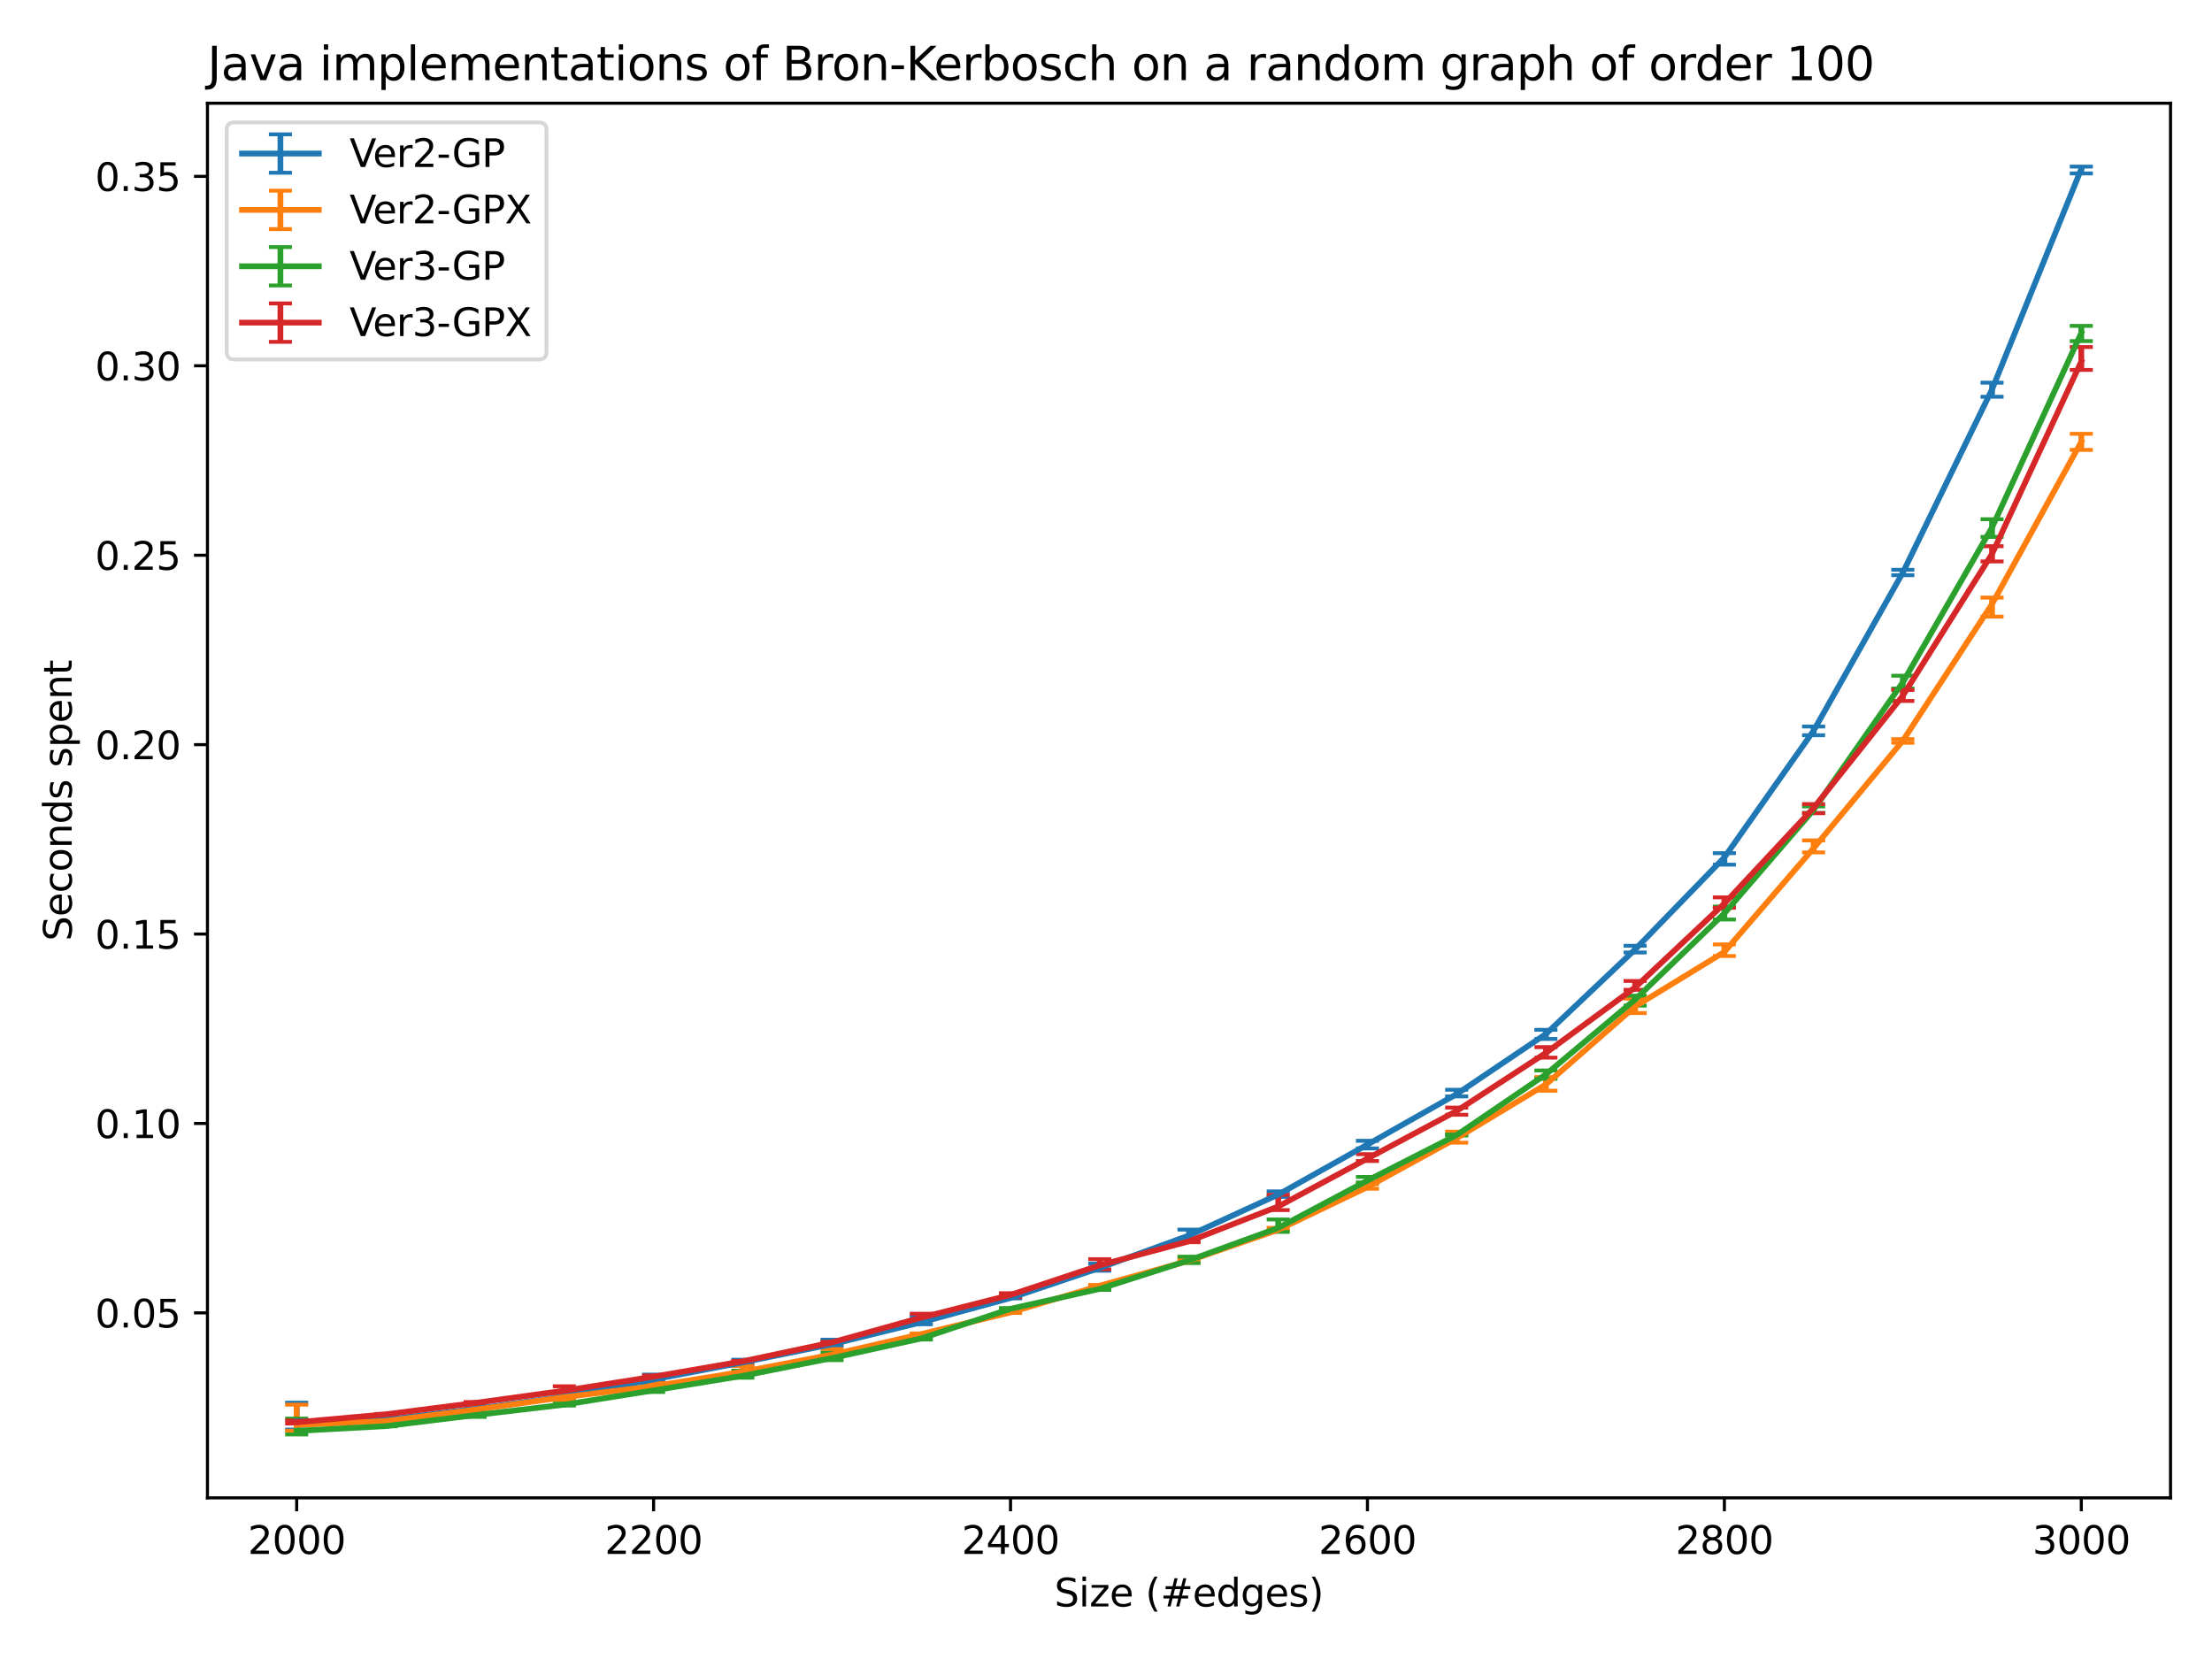 <?xml version="1.0" encoding="utf-8" standalone="no"?>
<!DOCTYPE svg PUBLIC "-//W3C//DTD SVG 1.1//EN"
  "http://www.w3.org/Graphics/SVG/1.1/DTD/svg11.dtd">
<svg xmlns:xlink="http://www.w3.org/1999/xlink" width="576pt" height="432pt" viewBox="0 0 576 432" xmlns="http://www.w3.org/2000/svg" version="1.1">
 <defs>
  <style type="text/css">*{stroke-linejoin: round; stroke-linecap: butt}</style>
 </defs>
 <g id="figure_1">
  <g id="patch_1">
   <path d="M 0 432 
L 576 432 
L 576 0 
L 0 0 
z
" style="fill: #ffffff"/>
  </g>
  <g id="axes_1">
   <g id="patch_2">
    <path d="M 54.02 390.04 
L 565.2 390.04 
L 565.2 26.88 
L 54.02 26.88 
z
" style="fill: #ffffff"/>
   </g>
   <g id="matplotlib.axis_1">
    <g id="xtick_1">
     <g id="line2d_1">
      <defs>
       <path id="mfefd4ac227" d="M 0 0 
L 0 3.5 
" style="stroke: #000000; stroke-width: 0.8"/>
      </defs>
      <g>
       <use xlink:href="#mfefd4ac227" x="77.255" y="390.04" style="stroke: #000000; stroke-width: 0.8"/>
      </g>
     </g>
     <g id="text_1">
      <!-- 2000 -->
      <g transform="translate(64.53 404.638)scale(0.1 -0.1)">
       <defs>
        <path id="DejaVuSans-32" d="M 1228 531 
L 3431 531 
L 3431 0 
L 469 0 
L 469 531 
Q 828 903 1448 1529 
Q 2069 2156 2228 2338 
Q 2531 2678 2651 2914 
Q 2772 3150 2772 3378 
Q 2772 3750 2511 3984 
Q 2250 4219 1831 4219 
Q 1534 4219 1204 4116 
Q 875 4013 500 3803 
L 500 4441 
Q 881 4594 1212 4672 
Q 1544 4750 1819 4750 
Q 2544 4750 2975 4387 
Q 3406 4025 3406 3419 
Q 3406 3131 3298 2873 
Q 3191 2616 2906 2266 
Q 2828 2175 2409 1742 
Q 1991 1309 1228 531 
z
" transform="scale(0.016)"/>
        <path id="DejaVuSans-30" d="M 2034 4250 
Q 1547 4250 1301 3770 
Q 1056 3291 1056 2328 
Q 1056 1369 1301 889 
Q 1547 409 2034 409 
Q 2525 409 2770 889 
Q 3016 1369 3016 2328 
Q 3016 3291 2770 3770 
Q 2525 4250 2034 4250 
z
M 2034 4750 
Q 2819 4750 3233 4129 
Q 3647 3509 3647 2328 
Q 3647 1150 3233 529 
Q 2819 -91 2034 -91 
Q 1250 -91 836 529 
Q 422 1150 422 2328 
Q 422 3509 836 4129 
Q 1250 4750 2034 4750 
z
" transform="scale(0.016)"/>
       </defs>
       <use xlink:href="#DejaVuSans-32"/>
       <use xlink:href="#DejaVuSans-30" x="63.623"/>
       <use xlink:href="#DejaVuSans-30" x="127.246"/>
       <use xlink:href="#DejaVuSans-30" x="190.869"/>
      </g>
     </g>
    </g>
    <g id="xtick_2">
     <g id="line2d_2">
      <g>
       <use xlink:href="#mfefd4ac227" x="170.197" y="390.04" style="stroke: #000000; stroke-width: 0.8"/>
      </g>
     </g>
     <g id="text_2">
      <!-- 2200 -->
      <g transform="translate(157.472 404.638)scale(0.1 -0.1)">
       <use xlink:href="#DejaVuSans-32"/>
       <use xlink:href="#DejaVuSans-32" x="63.623"/>
       <use xlink:href="#DejaVuSans-30" x="127.246"/>
       <use xlink:href="#DejaVuSans-30" x="190.869"/>
      </g>
     </g>
    </g>
    <g id="xtick_3">
     <g id="line2d_3">
      <g>
       <use xlink:href="#mfefd4ac227" x="263.139" y="390.04" style="stroke: #000000; stroke-width: 0.8"/>
      </g>
     </g>
     <g id="text_3">
      <!-- 2400 -->
      <g transform="translate(250.414 404.638)scale(0.1 -0.1)">
       <defs>
        <path id="DejaVuSans-34" d="M 2419 4116 
L 825 1625 
L 2419 1625 
L 2419 4116 
z
M 2253 4666 
L 3047 4666 
L 3047 1625 
L 3713 1625 
L 3713 1100 
L 3047 1100 
L 3047 0 
L 2419 0 
L 2419 1100 
L 313 1100 
L 313 1709 
L 2253 4666 
z
" transform="scale(0.016)"/>
       </defs>
       <use xlink:href="#DejaVuSans-32"/>
       <use xlink:href="#DejaVuSans-34" x="63.623"/>
       <use xlink:href="#DejaVuSans-30" x="127.246"/>
       <use xlink:href="#DejaVuSans-30" x="190.869"/>
      </g>
     </g>
    </g>
    <g id="xtick_4">
     <g id="line2d_4">
      <g>
       <use xlink:href="#mfefd4ac227" x="356.081" y="390.04" style="stroke: #000000; stroke-width: 0.8"/>
      </g>
     </g>
     <g id="text_4">
      <!-- 2600 -->
      <g transform="translate(343.356 404.638)scale(0.1 -0.1)">
       <defs>
        <path id="DejaVuSans-36" d="M 2113 2584 
Q 1688 2584 1439 2293 
Q 1191 2003 1191 1497 
Q 1191 994 1439 701 
Q 1688 409 2113 409 
Q 2538 409 2786 701 
Q 3034 994 3034 1497 
Q 3034 2003 2786 2293 
Q 2538 2584 2113 2584 
z
M 3366 4563 
L 3366 3988 
Q 3128 4100 2886 4159 
Q 2644 4219 2406 4219 
Q 1781 4219 1451 3797 
Q 1122 3375 1075 2522 
Q 1259 2794 1537 2939 
Q 1816 3084 2150 3084 
Q 2853 3084 3261 2657 
Q 3669 2231 3669 1497 
Q 3669 778 3244 343 
Q 2819 -91 2113 -91 
Q 1303 -91 875 529 
Q 447 1150 447 2328 
Q 447 3434 972 4092 
Q 1497 4750 2381 4750 
Q 2619 4750 2861 4703 
Q 3103 4656 3366 4563 
z
" transform="scale(0.016)"/>
       </defs>
       <use xlink:href="#DejaVuSans-32"/>
       <use xlink:href="#DejaVuSans-36" x="63.623"/>
       <use xlink:href="#DejaVuSans-30" x="127.246"/>
       <use xlink:href="#DejaVuSans-30" x="190.869"/>
      </g>
     </g>
    </g>
    <g id="xtick_5">
     <g id="line2d_5">
      <g>
       <use xlink:href="#mfefd4ac227" x="449.023" y="390.04" style="stroke: #000000; stroke-width: 0.8"/>
      </g>
     </g>
     <g id="text_5">
      <!-- 2800 -->
      <g transform="translate(436.298 404.638)scale(0.1 -0.1)">
       <defs>
        <path id="DejaVuSans-38" d="M 2034 2216 
Q 1584 2216 1326 1975 
Q 1069 1734 1069 1313 
Q 1069 891 1326 650 
Q 1584 409 2034 409 
Q 2484 409 2743 651 
Q 3003 894 3003 1313 
Q 3003 1734 2745 1975 
Q 2488 2216 2034 2216 
z
M 1403 2484 
Q 997 2584 770 2862 
Q 544 3141 544 3541 
Q 544 4100 942 4425 
Q 1341 4750 2034 4750 
Q 2731 4750 3128 4425 
Q 3525 4100 3525 3541 
Q 3525 3141 3298 2862 
Q 3072 2584 2669 2484 
Q 3125 2378 3379 2068 
Q 3634 1759 3634 1313 
Q 3634 634 3220 271 
Q 2806 -91 2034 -91 
Q 1263 -91 848 271 
Q 434 634 434 1313 
Q 434 1759 690 2068 
Q 947 2378 1403 2484 
z
M 1172 3481 
Q 1172 3119 1398 2916 
Q 1625 2713 2034 2713 
Q 2441 2713 2670 2916 
Q 2900 3119 2900 3481 
Q 2900 3844 2670 4047 
Q 2441 4250 2034 4250 
Q 1625 4250 1398 4047 
Q 1172 3844 1172 3481 
z
" transform="scale(0.016)"/>
       </defs>
       <use xlink:href="#DejaVuSans-32"/>
       <use xlink:href="#DejaVuSans-38" x="63.623"/>
       <use xlink:href="#DejaVuSans-30" x="127.246"/>
       <use xlink:href="#DejaVuSans-30" x="190.869"/>
      </g>
     </g>
    </g>
    <g id="xtick_6">
     <g id="line2d_6">
      <g>
       <use xlink:href="#mfefd4ac227" x="541.965" y="390.04" style="stroke: #000000; stroke-width: 0.8"/>
      </g>
     </g>
     <g id="text_6">
      <!-- 3000 -->
      <g transform="translate(529.24 404.638)scale(0.1 -0.1)">
       <defs>
        <path id="DejaVuSans-33" d="M 2597 2516 
Q 3050 2419 3304 2112 
Q 3559 1806 3559 1356 
Q 3559 666 3084 287 
Q 2609 -91 1734 -91 
Q 1441 -91 1130 -33 
Q 819 25 488 141 
L 488 750 
Q 750 597 1062 519 
Q 1375 441 1716 441 
Q 2309 441 2620 675 
Q 2931 909 2931 1356 
Q 2931 1769 2642 2001 
Q 2353 2234 1838 2234 
L 1294 2234 
L 1294 2753 
L 1863 2753 
Q 2328 2753 2575 2939 
Q 2822 3125 2822 3475 
Q 2822 3834 2567 4026 
Q 2313 4219 1838 4219 
Q 1578 4219 1281 4162 
Q 984 4106 628 3988 
L 628 4550 
Q 988 4650 1302 4700 
Q 1616 4750 1894 4750 
Q 2613 4750 3031 4423 
Q 3450 4097 3450 3541 
Q 3450 3153 3228 2886 
Q 3006 2619 2597 2516 
z
" transform="scale(0.016)"/>
       </defs>
       <use xlink:href="#DejaVuSans-33"/>
       <use xlink:href="#DejaVuSans-30" x="63.623"/>
       <use xlink:href="#DejaVuSans-30" x="127.246"/>
       <use xlink:href="#DejaVuSans-30" x="190.869"/>
      </g>
     </g>
    </g>
    <g id="text_7">
     <!-- Size (#edges) -->
     <g transform="translate(274.559 418.317)scale(0.1 -0.1)">
      <defs>
       <path id="DejaVuSans-53" d="M 3425 4513 
L 3425 3897 
Q 3066 4069 2747 4153 
Q 2428 4238 2131 4238 
Q 1616 4238 1336 4038 
Q 1056 3838 1056 3469 
Q 1056 3159 1242 3001 
Q 1428 2844 1947 2747 
L 2328 2669 
Q 3034 2534 3370 2195 
Q 3706 1856 3706 1288 
Q 3706 609 3251 259 
Q 2797 -91 1919 -91 
Q 1588 -91 1214 -16 
Q 841 59 441 206 
L 441 856 
Q 825 641 1194 531 
Q 1563 422 1919 422 
Q 2459 422 2753 634 
Q 3047 847 3047 1241 
Q 3047 1584 2836 1778 
Q 2625 1972 2144 2069 
L 1759 2144 
Q 1053 2284 737 2584 
Q 422 2884 422 3419 
Q 422 4038 858 4394 
Q 1294 4750 2059 4750 
Q 2388 4750 2728 4690 
Q 3069 4631 3425 4513 
z
" transform="scale(0.016)"/>
       <path id="DejaVuSans-69" d="M 603 3500 
L 1178 3500 
L 1178 0 
L 603 0 
L 603 3500 
z
M 603 4863 
L 1178 4863 
L 1178 4134 
L 603 4134 
L 603 4863 
z
" transform="scale(0.016)"/>
       <path id="DejaVuSans-7a" d="M 353 3500 
L 3084 3500 
L 3084 2975 
L 922 459 
L 3084 459 
L 3084 0 
L 275 0 
L 275 525 
L 2438 3041 
L 353 3041 
L 353 3500 
z
" transform="scale(0.016)"/>
       <path id="DejaVuSans-65" d="M 3597 1894 
L 3597 1613 
L 953 1613 
Q 991 1019 1311 708 
Q 1631 397 2203 397 
Q 2534 397 2845 478 
Q 3156 559 3463 722 
L 3463 178 
Q 3153 47 2828 -22 
Q 2503 -91 2169 -91 
Q 1331 -91 842 396 
Q 353 884 353 1716 
Q 353 2575 817 3079 
Q 1281 3584 2069 3584 
Q 2775 3584 3186 3129 
Q 3597 2675 3597 1894 
z
M 3022 2063 
Q 3016 2534 2758 2815 
Q 2500 3097 2075 3097 
Q 1594 3097 1305 2825 
Q 1016 2553 972 2059 
L 3022 2063 
z
" transform="scale(0.016)"/>
       <path id="DejaVuSans-20" transform="scale(0.016)"/>
       <path id="DejaVuSans-28" d="M 1984 4856 
Q 1566 4138 1362 3434 
Q 1159 2731 1159 2009 
Q 1159 1288 1364 580 
Q 1569 -128 1984 -844 
L 1484 -844 
Q 1016 -109 783 600 
Q 550 1309 550 2009 
Q 550 2706 781 3412 
Q 1013 4119 1484 4856 
L 1984 4856 
z
" transform="scale(0.016)"/>
       <path id="DejaVuSans-23" d="M 3272 2816 
L 2363 2816 
L 2100 1772 
L 3016 1772 
L 3272 2816 
z
M 2803 4594 
L 2478 3297 
L 3391 3297 
L 3719 4594 
L 4219 4594 
L 3897 3297 
L 4872 3297 
L 4872 2816 
L 3775 2816 
L 3519 1772 
L 4513 1772 
L 4513 1294 
L 3397 1294 
L 3072 0 
L 2572 0 
L 2894 1294 
L 1978 1294 
L 1656 0 
L 1153 0 
L 1478 1294 
L 494 1294 
L 494 1772 
L 1594 1772 
L 1856 2816 
L 850 2816 
L 850 3297 
L 1978 3297 
L 2297 4594 
L 2803 4594 
z
" transform="scale(0.016)"/>
       <path id="DejaVuSans-64" d="M 2906 2969 
L 2906 4863 
L 3481 4863 
L 3481 0 
L 2906 0 
L 2906 525 
Q 2725 213 2448 61 
Q 2172 -91 1784 -91 
Q 1150 -91 751 415 
Q 353 922 353 1747 
Q 353 2572 751 3078 
Q 1150 3584 1784 3584 
Q 2172 3584 2448 3432 
Q 2725 3281 2906 2969 
z
M 947 1747 
Q 947 1113 1208 752 
Q 1469 391 1925 391 
Q 2381 391 2643 752 
Q 2906 1113 2906 1747 
Q 2906 2381 2643 2742 
Q 2381 3103 1925 3103 
Q 1469 3103 1208 2742 
Q 947 2381 947 1747 
z
" transform="scale(0.016)"/>
       <path id="DejaVuSans-67" d="M 2906 1791 
Q 2906 2416 2648 2759 
Q 2391 3103 1925 3103 
Q 1463 3103 1205 2759 
Q 947 2416 947 1791 
Q 947 1169 1205 825 
Q 1463 481 1925 481 
Q 2391 481 2648 825 
Q 2906 1169 2906 1791 
z
M 3481 434 
Q 3481 -459 3084 -895 
Q 2688 -1331 1869 -1331 
Q 1566 -1331 1297 -1286 
Q 1028 -1241 775 -1147 
L 775 -588 
Q 1028 -725 1275 -790 
Q 1522 -856 1778 -856 
Q 2344 -856 2625 -561 
Q 2906 -266 2906 331 
L 2906 616 
Q 2728 306 2450 153 
Q 2172 0 1784 0 
Q 1141 0 747 490 
Q 353 981 353 1791 
Q 353 2603 747 3093 
Q 1141 3584 1784 3584 
Q 2172 3584 2450 3431 
Q 2728 3278 2906 2969 
L 2906 3500 
L 3481 3500 
L 3481 434 
z
" transform="scale(0.016)"/>
       <path id="DejaVuSans-73" d="M 2834 3397 
L 2834 2853 
Q 2591 2978 2328 3040 
Q 2066 3103 1784 3103 
Q 1356 3103 1142 2972 
Q 928 2841 928 2578 
Q 928 2378 1081 2264 
Q 1234 2150 1697 2047 
L 1894 2003 
Q 2506 1872 2764 1633 
Q 3022 1394 3022 966 
Q 3022 478 2636 193 
Q 2250 -91 1575 -91 
Q 1294 -91 989 -36 
Q 684 19 347 128 
L 347 722 
Q 666 556 975 473 
Q 1284 391 1588 391 
Q 1994 391 2212 530 
Q 2431 669 2431 922 
Q 2431 1156 2273 1281 
Q 2116 1406 1581 1522 
L 1381 1569 
Q 847 1681 609 1914 
Q 372 2147 372 2553 
Q 372 3047 722 3315 
Q 1072 3584 1716 3584 
Q 2034 3584 2315 3537 
Q 2597 3491 2834 3397 
z
" transform="scale(0.016)"/>
       <path id="DejaVuSans-29" d="M 513 4856 
L 1013 4856 
Q 1481 4119 1714 3412 
Q 1947 2706 1947 2009 
Q 1947 1309 1714 600 
Q 1481 -109 1013 -844 
L 513 -844 
Q 928 -128 1133 580 
Q 1338 1288 1338 2009 
Q 1338 2731 1133 3434 
Q 928 4138 513 4856 
z
" transform="scale(0.016)"/>
      </defs>
      <use xlink:href="#DejaVuSans-53"/>
      <use xlink:href="#DejaVuSans-69" x="63.477"/>
      <use xlink:href="#DejaVuSans-7a" x="91.26"/>
      <use xlink:href="#DejaVuSans-65" x="143.75"/>
      <use xlink:href="#DejaVuSans-20" x="205.273"/>
      <use xlink:href="#DejaVuSans-28" x="237.061"/>
      <use xlink:href="#DejaVuSans-23" x="276.074"/>
      <use xlink:href="#DejaVuSans-65" x="359.863"/>
      <use xlink:href="#DejaVuSans-64" x="421.387"/>
      <use xlink:href="#DejaVuSans-67" x="484.863"/>
      <use xlink:href="#DejaVuSans-65" x="548.34"/>
      <use xlink:href="#DejaVuSans-73" x="609.863"/>
      <use xlink:href="#DejaVuSans-29" x="661.963"/>
     </g>
    </g>
   </g>
   <g id="matplotlib.axis_2">
    <g id="ytick_1">
     <g id="line2d_7">
      <defs>
       <path id="m3ffc5738f7" d="M 0 0 
L -3.5 0 
" style="stroke: #000000; stroke-width: 0.8"/>
      </defs>
      <g>
       <use xlink:href="#m3ffc5738f7" x="54.02" y="341.873" style="stroke: #000000; stroke-width: 0.8"/>
      </g>
     </g>
     <g id="text_8">
      <!-- 0.05 -->
      <g transform="translate(24.754 345.672)scale(0.1 -0.1)">
       <defs>
        <path id="DejaVuSans-2e" d="M 684 794 
L 1344 794 
L 1344 0 
L 684 0 
L 684 794 
z
" transform="scale(0.016)"/>
        <path id="DejaVuSans-35" d="M 691 4666 
L 3169 4666 
L 3169 4134 
L 1269 4134 
L 1269 2991 
Q 1406 3038 1543 3061 
Q 1681 3084 1819 3084 
Q 2600 3084 3056 2656 
Q 3513 2228 3513 1497 
Q 3513 744 3044 326 
Q 2575 -91 1722 -91 
Q 1428 -91 1123 -41 
Q 819 9 494 109 
L 494 744 
Q 775 591 1075 516 
Q 1375 441 1709 441 
Q 2250 441 2565 725 
Q 2881 1009 2881 1497 
Q 2881 1984 2565 2268 
Q 2250 2553 1709 2553 
Q 1456 2553 1204 2497 
Q 953 2441 691 2322 
L 691 4666 
z
" transform="scale(0.016)"/>
       </defs>
       <use xlink:href="#DejaVuSans-30"/>
       <use xlink:href="#DejaVuSans-2e" x="63.623"/>
       <use xlink:href="#DejaVuSans-30" x="95.41"/>
       <use xlink:href="#DejaVuSans-35" x="159.033"/>
      </g>
     </g>
    </g>
    <g id="ytick_2">
     <g id="line2d_8">
      <g>
       <use xlink:href="#m3ffc5738f7" x="54.02" y="292.549" style="stroke: #000000; stroke-width: 0.8"/>
      </g>
     </g>
     <g id="text_9">
      <!-- 0.10 -->
      <g transform="translate(24.754 296.348)scale(0.1 -0.1)">
       <defs>
        <path id="DejaVuSans-31" d="M 794 531 
L 1825 531 
L 1825 4091 
L 703 3866 
L 703 4441 
L 1819 4666 
L 2450 4666 
L 2450 531 
L 3481 531 
L 3481 0 
L 794 0 
L 794 531 
z
" transform="scale(0.016)"/>
       </defs>
       <use xlink:href="#DejaVuSans-30"/>
       <use xlink:href="#DejaVuSans-2e" x="63.623"/>
       <use xlink:href="#DejaVuSans-31" x="95.41"/>
       <use xlink:href="#DejaVuSans-30" x="159.033"/>
      </g>
     </g>
    </g>
    <g id="ytick_3">
     <g id="line2d_9">
      <g>
       <use xlink:href="#m3ffc5738f7" x="54.02" y="243.225" style="stroke: #000000; stroke-width: 0.8"/>
      </g>
     </g>
     <g id="text_10">
      <!-- 0.15 -->
      <g transform="translate(24.754 247.024)scale(0.1 -0.1)">
       <use xlink:href="#DejaVuSans-30"/>
       <use xlink:href="#DejaVuSans-2e" x="63.623"/>
       <use xlink:href="#DejaVuSans-31" x="95.41"/>
       <use xlink:href="#DejaVuSans-35" x="159.033"/>
      </g>
     </g>
    </g>
    <g id="ytick_4">
     <g id="line2d_10">
      <g>
       <use xlink:href="#m3ffc5738f7" x="54.02" y="193.901" style="stroke: #000000; stroke-width: 0.8"/>
      </g>
     </g>
     <g id="text_11">
      <!-- 0.20 -->
      <g transform="translate(24.754 197.7)scale(0.1 -0.1)">
       <use xlink:href="#DejaVuSans-30"/>
       <use xlink:href="#DejaVuSans-2e" x="63.623"/>
       <use xlink:href="#DejaVuSans-32" x="95.41"/>
       <use xlink:href="#DejaVuSans-30" x="159.033"/>
      </g>
     </g>
    </g>
    <g id="ytick_5">
     <g id="line2d_11">
      <g>
       <use xlink:href="#m3ffc5738f7" x="54.02" y="144.577" style="stroke: #000000; stroke-width: 0.8"/>
      </g>
     </g>
     <g id="text_12">
      <!-- 0.25 -->
      <g transform="translate(24.754 148.376)scale(0.1 -0.1)">
       <use xlink:href="#DejaVuSans-30"/>
       <use xlink:href="#DejaVuSans-2e" x="63.623"/>
       <use xlink:href="#DejaVuSans-32" x="95.41"/>
       <use xlink:href="#DejaVuSans-35" x="159.033"/>
      </g>
     </g>
    </g>
    <g id="ytick_6">
     <g id="line2d_12">
      <g>
       <use xlink:href="#m3ffc5738f7" x="54.02" y="95.252" style="stroke: #000000; stroke-width: 0.8"/>
      </g>
     </g>
     <g id="text_13">
      <!-- 0.30 -->
      <g transform="translate(24.754 99.052)scale(0.1 -0.1)">
       <use xlink:href="#DejaVuSans-30"/>
       <use xlink:href="#DejaVuSans-2e" x="63.623"/>
       <use xlink:href="#DejaVuSans-33" x="95.41"/>
       <use xlink:href="#DejaVuSans-30" x="159.033"/>
      </g>
     </g>
    </g>
    <g id="ytick_7">
     <g id="line2d_13">
      <g>
       <use xlink:href="#m3ffc5738f7" x="54.02" y="45.928" style="stroke: #000000; stroke-width: 0.8"/>
      </g>
     </g>
     <g id="text_14">
      <!-- 0.35 -->
      <g transform="translate(24.754 49.728)scale(0.1 -0.1)">
       <use xlink:href="#DejaVuSans-30"/>
       <use xlink:href="#DejaVuSans-2e" x="63.623"/>
       <use xlink:href="#DejaVuSans-33" x="95.41"/>
       <use xlink:href="#DejaVuSans-35" x="159.033"/>
      </g>
     </g>
    </g>
    <g id="text_15">
     <!-- Seconds spent -->
     <g transform="translate(18.675 245.04)rotate(-90)scale(0.1 -0.1)">
      <defs>
       <path id="DejaVuSans-63" d="M 3122 3366 
L 3122 2828 
Q 2878 2963 2633 3030 
Q 2388 3097 2138 3097 
Q 1578 3097 1268 2742 
Q 959 2388 959 1747 
Q 959 1106 1268 751 
Q 1578 397 2138 397 
Q 2388 397 2633 464 
Q 2878 531 3122 666 
L 3122 134 
Q 2881 22 2623 -34 
Q 2366 -91 2075 -91 
Q 1284 -91 818 406 
Q 353 903 353 1747 
Q 353 2603 823 3093 
Q 1294 3584 2113 3584 
Q 2378 3584 2631 3529 
Q 2884 3475 3122 3366 
z
" transform="scale(0.016)"/>
       <path id="DejaVuSans-6f" d="M 1959 3097 
Q 1497 3097 1228 2736 
Q 959 2375 959 1747 
Q 959 1119 1226 758 
Q 1494 397 1959 397 
Q 2419 397 2687 759 
Q 2956 1122 2956 1747 
Q 2956 2369 2687 2733 
Q 2419 3097 1959 3097 
z
M 1959 3584 
Q 2709 3584 3137 3096 
Q 3566 2609 3566 1747 
Q 3566 888 3137 398 
Q 2709 -91 1959 -91 
Q 1206 -91 779 398 
Q 353 888 353 1747 
Q 353 2609 779 3096 
Q 1206 3584 1959 3584 
z
" transform="scale(0.016)"/>
       <path id="DejaVuSans-6e" d="M 3513 2113 
L 3513 0 
L 2938 0 
L 2938 2094 
Q 2938 2591 2744 2837 
Q 2550 3084 2163 3084 
Q 1697 3084 1428 2787 
Q 1159 2491 1159 1978 
L 1159 0 
L 581 0 
L 581 3500 
L 1159 3500 
L 1159 2956 
Q 1366 3272 1645 3428 
Q 1925 3584 2291 3584 
Q 2894 3584 3203 3211 
Q 3513 2838 3513 2113 
z
" transform="scale(0.016)"/>
       <path id="DejaVuSans-70" d="M 1159 525 
L 1159 -1331 
L 581 -1331 
L 581 3500 
L 1159 3500 
L 1159 2969 
Q 1341 3281 1617 3432 
Q 1894 3584 2278 3584 
Q 2916 3584 3314 3078 
Q 3713 2572 3713 1747 
Q 3713 922 3314 415 
Q 2916 -91 2278 -91 
Q 1894 -91 1617 61 
Q 1341 213 1159 525 
z
M 3116 1747 
Q 3116 2381 2855 2742 
Q 2594 3103 2138 3103 
Q 1681 3103 1420 2742 
Q 1159 2381 1159 1747 
Q 1159 1113 1420 752 
Q 1681 391 2138 391 
Q 2594 391 2855 752 
Q 3116 1113 3116 1747 
z
" transform="scale(0.016)"/>
       <path id="DejaVuSans-74" d="M 1172 4494 
L 1172 3500 
L 2356 3500 
L 2356 3053 
L 1172 3053 
L 1172 1153 
Q 1172 725 1289 603 
Q 1406 481 1766 481 
L 2356 481 
L 2356 0 
L 1766 0 
Q 1100 0 847 248 
Q 594 497 594 1153 
L 594 3053 
L 172 3053 
L 172 3500 
L 594 3500 
L 594 4494 
L 1172 4494 
z
" transform="scale(0.016)"/>
      </defs>
      <use xlink:href="#DejaVuSans-53"/>
      <use xlink:href="#DejaVuSans-65" x="63.477"/>
      <use xlink:href="#DejaVuSans-63" x="125"/>
      <use xlink:href="#DejaVuSans-6f" x="179.98"/>
      <use xlink:href="#DejaVuSans-6e" x="241.162"/>
      <use xlink:href="#DejaVuSans-64" x="304.541"/>
      <use xlink:href="#DejaVuSans-73" x="368.018"/>
      <use xlink:href="#DejaVuSans-20" x="420.117"/>
      <use xlink:href="#DejaVuSans-73" x="451.904"/>
      <use xlink:href="#DejaVuSans-70" x="504.004"/>
      <use xlink:href="#DejaVuSans-65" x="567.48"/>
      <use xlink:href="#DejaVuSans-6e" x="629.004"/>
      <use xlink:href="#DejaVuSans-74" x="692.383"/>
     </g>
    </g>
   </g>
   <g id="LineCollection_1">
    <path d="M 77.255 372.262 
L 77.255 365.259 
" clip-path="url(#p8e6bf24b71)" style="fill: none; stroke: #1f77b4; stroke-width: 1.5"/>
    <path d="M 100.491 369.806 
L 100.491 369.509 
" clip-path="url(#p8e6bf24b71)" style="fill: none; stroke: #1f77b4; stroke-width: 1.5"/>
    <path d="M 123.726 367.165 
L 123.726 366.563 
" clip-path="url(#p8e6bf24b71)" style="fill: none; stroke: #1f77b4; stroke-width: 1.5"/>
    <path d="M 146.962 364.194 
L 146.962 363.134 
" clip-path="url(#p8e6bf24b71)" style="fill: none; stroke: #1f77b4; stroke-width: 1.5"/>
    <path d="M 170.197 359.844 
L 170.197 357.937 
" clip-path="url(#p8e6bf24b71)" style="fill: none; stroke: #1f77b4; stroke-width: 1.5"/>
    <path d="M 193.433 355.535 
L 193.433 354.075 
" clip-path="url(#p8e6bf24b71)" style="fill: none; stroke: #1f77b4; stroke-width: 1.5"/>
    <path d="M 216.668 350.445 
L 216.668 348.848 
" clip-path="url(#p8e6bf24b71)" style="fill: none; stroke: #1f77b4; stroke-width: 1.5"/>
    <path d="M 239.904 344.836 
L 239.904 342.807 
" clip-path="url(#p8e6bf24b71)" style="fill: none; stroke: #1f77b4; stroke-width: 1.5"/>
    <path d="M 263.139 338.103 
L 263.139 337.82 
" clip-path="url(#p8e6bf24b71)" style="fill: none; stroke: #1f77b4; stroke-width: 1.5"/>
    <path d="M 286.375 330.893 
L 286.375 329.056 
" clip-path="url(#p8e6bf24b71)" style="fill: none; stroke: #1f77b4; stroke-width: 1.5"/>
    <path d="M 309.61 322.563 
L 309.61 320.181 
" clip-path="url(#p8e6bf24b71)" style="fill: none; stroke: #1f77b4; stroke-width: 1.5"/>
    <path d="M 332.845 311.675 
L 332.845 310.236 
" clip-path="url(#p8e6bf24b71)" style="fill: none; stroke: #1f77b4; stroke-width: 1.5"/>
    <path d="M 356.081 299.044 
L 356.081 297.062 
" clip-path="url(#p8e6bf24b71)" style="fill: none; stroke: #1f77b4; stroke-width: 1.5"/>
    <path d="M 379.316 285.509 
L 379.316 283.773 
" clip-path="url(#p8e6bf24b71)" style="fill: none; stroke: #1f77b4; stroke-width: 1.5"/>
    <path d="M 402.552 270.549 
L 402.552 268.162 
" clip-path="url(#p8e6bf24b71)" style="fill: none; stroke: #1f77b4; stroke-width: 1.5"/>
    <path d="M 425.787 248.027 
L 425.787 246.273 
" clip-path="url(#p8e6bf24b71)" style="fill: none; stroke: #1f77b4; stroke-width: 1.5"/>
    <path d="M 449.023 225.157 
L 449.023 222.158 
" clip-path="url(#p8e6bf24b71)" style="fill: none; stroke: #1f77b4; stroke-width: 1.5"/>
    <path d="M 472.258 191.454 
L 472.258 189.186 
" clip-path="url(#p8e6bf24b71)" style="fill: none; stroke: #1f77b4; stroke-width: 1.5"/>
    <path d="M 495.494 149.781 
L 495.494 148.376 
" clip-path="url(#p8e6bf24b71)" style="fill: none; stroke: #1f77b4; stroke-width: 1.5"/>
    <path d="M 518.729 103.313 
L 518.729 99.645 
" clip-path="url(#p8e6bf24b71)" style="fill: none; stroke: #1f77b4; stroke-width: 1.5"/>
    <path d="M 541.965 45.159 
L 541.965 43.387 
" clip-path="url(#p8e6bf24b71)" style="fill: none; stroke: #1f77b4; stroke-width: 1.5"/>
   </g>
   <g id="line2d_14">
    <defs>
     <path id="m084484a6bd" d="M 3 0 
L -3 -0 
" style="stroke: #1f77b4"/>
    </defs>
    <g clip-path="url(#p8e6bf24b71)">
     <use xlink:href="#m084484a6bd" x="77.255" y="372.262" style="fill: #1f77b4; stroke: #1f77b4"/>
     <use xlink:href="#m084484a6bd" x="100.491" y="369.806" style="fill: #1f77b4; stroke: #1f77b4"/>
     <use xlink:href="#m084484a6bd" x="123.726" y="367.165" style="fill: #1f77b4; stroke: #1f77b4"/>
     <use xlink:href="#m084484a6bd" x="146.962" y="364.194" style="fill: #1f77b4; stroke: #1f77b4"/>
     <use xlink:href="#m084484a6bd" x="170.197" y="359.844" style="fill: #1f77b4; stroke: #1f77b4"/>
     <use xlink:href="#m084484a6bd" x="193.433" y="355.535" style="fill: #1f77b4; stroke: #1f77b4"/>
     <use xlink:href="#m084484a6bd" x="216.668" y="350.445" style="fill: #1f77b4; stroke: #1f77b4"/>
     <use xlink:href="#m084484a6bd" x="239.904" y="344.836" style="fill: #1f77b4; stroke: #1f77b4"/>
     <use xlink:href="#m084484a6bd" x="263.139" y="338.103" style="fill: #1f77b4; stroke: #1f77b4"/>
     <use xlink:href="#m084484a6bd" x="286.375" y="330.893" style="fill: #1f77b4; stroke: #1f77b4"/>
     <use xlink:href="#m084484a6bd" x="309.61" y="322.563" style="fill: #1f77b4; stroke: #1f77b4"/>
     <use xlink:href="#m084484a6bd" x="332.845" y="311.675" style="fill: #1f77b4; stroke: #1f77b4"/>
     <use xlink:href="#m084484a6bd" x="356.081" y="299.044" style="fill: #1f77b4; stroke: #1f77b4"/>
     <use xlink:href="#m084484a6bd" x="379.316" y="285.509" style="fill: #1f77b4; stroke: #1f77b4"/>
     <use xlink:href="#m084484a6bd" x="402.552" y="270.549" style="fill: #1f77b4; stroke: #1f77b4"/>
     <use xlink:href="#m084484a6bd" x="425.787" y="248.027" style="fill: #1f77b4; stroke: #1f77b4"/>
     <use xlink:href="#m084484a6bd" x="449.023" y="225.157" style="fill: #1f77b4; stroke: #1f77b4"/>
     <use xlink:href="#m084484a6bd" x="472.258" y="191.454" style="fill: #1f77b4; stroke: #1f77b4"/>
     <use xlink:href="#m084484a6bd" x="495.494" y="149.781" style="fill: #1f77b4; stroke: #1f77b4"/>
     <use xlink:href="#m084484a6bd" x="518.729" y="103.313" style="fill: #1f77b4; stroke: #1f77b4"/>
     <use xlink:href="#m084484a6bd" x="541.965" y="45.159" style="fill: #1f77b4; stroke: #1f77b4"/>
    </g>
   </g>
   <g id="line2d_15">
    <g clip-path="url(#p8e6bf24b71)">
     <use xlink:href="#m084484a6bd" x="77.255" y="365.259" style="fill: #1f77b4; stroke: #1f77b4"/>
     <use xlink:href="#m084484a6bd" x="100.491" y="369.509" style="fill: #1f77b4; stroke: #1f77b4"/>
     <use xlink:href="#m084484a6bd" x="123.726" y="366.563" style="fill: #1f77b4; stroke: #1f77b4"/>
     <use xlink:href="#m084484a6bd" x="146.962" y="363.134" style="fill: #1f77b4; stroke: #1f77b4"/>
     <use xlink:href="#m084484a6bd" x="170.197" y="357.937" style="fill: #1f77b4; stroke: #1f77b4"/>
     <use xlink:href="#m084484a6bd" x="193.433" y="354.075" style="fill: #1f77b4; stroke: #1f77b4"/>
     <use xlink:href="#m084484a6bd" x="216.668" y="348.848" style="fill: #1f77b4; stroke: #1f77b4"/>
     <use xlink:href="#m084484a6bd" x="239.904" y="342.807" style="fill: #1f77b4; stroke: #1f77b4"/>
     <use xlink:href="#m084484a6bd" x="263.139" y="337.82" style="fill: #1f77b4; stroke: #1f77b4"/>
     <use xlink:href="#m084484a6bd" x="286.375" y="329.056" style="fill: #1f77b4; stroke: #1f77b4"/>
     <use xlink:href="#m084484a6bd" x="309.61" y="320.181" style="fill: #1f77b4; stroke: #1f77b4"/>
     <use xlink:href="#m084484a6bd" x="332.845" y="310.236" style="fill: #1f77b4; stroke: #1f77b4"/>
     <use xlink:href="#m084484a6bd" x="356.081" y="297.062" style="fill: #1f77b4; stroke: #1f77b4"/>
     <use xlink:href="#m084484a6bd" x="379.316" y="283.773" style="fill: #1f77b4; stroke: #1f77b4"/>
     <use xlink:href="#m084484a6bd" x="402.552" y="268.162" style="fill: #1f77b4; stroke: #1f77b4"/>
     <use xlink:href="#m084484a6bd" x="425.787" y="246.273" style="fill: #1f77b4; stroke: #1f77b4"/>
     <use xlink:href="#m084484a6bd" x="449.023" y="222.158" style="fill: #1f77b4; stroke: #1f77b4"/>
     <use xlink:href="#m084484a6bd" x="472.258" y="189.186" style="fill: #1f77b4; stroke: #1f77b4"/>
     <use xlink:href="#m084484a6bd" x="495.494" y="148.376" style="fill: #1f77b4; stroke: #1f77b4"/>
     <use xlink:href="#m084484a6bd" x="518.729" y="99.645" style="fill: #1f77b4; stroke: #1f77b4"/>
     <use xlink:href="#m084484a6bd" x="541.965" y="43.387" style="fill: #1f77b4; stroke: #1f77b4"/>
    </g>
   </g>
   <g id="LineCollection_2">
    <path d="M 77.255 372.554 
L 77.255 365.771 
" clip-path="url(#p8e6bf24b71)" style="fill: none; stroke: #ff7f0e; stroke-width: 1.5"/>
    <path d="M 100.491 370.192 
L 100.491 369.782 
" clip-path="url(#p8e6bf24b71)" style="fill: none; stroke: #ff7f0e; stroke-width: 1.5"/>
    <path d="M 123.726 367.567 
L 123.726 365.933 
" clip-path="url(#p8e6bf24b71)" style="fill: none; stroke: #ff7f0e; stroke-width: 1.5"/>
    <path d="M 146.962 364.646 
L 146.962 362.876 
" clip-path="url(#p8e6bf24b71)" style="fill: none; stroke: #ff7f0e; stroke-width: 1.5"/>
    <path d="M 170.197 361.26 
L 170.197 360.166 
" clip-path="url(#p8e6bf24b71)" style="fill: none; stroke: #ff7f0e; stroke-width: 1.5"/>
    <path d="M 193.433 357.613 
L 193.433 355.715 
" clip-path="url(#p8e6bf24b71)" style="fill: none; stroke: #ff7f0e; stroke-width: 1.5"/>
    <path d="M 216.668 353.214 
L 216.668 351.295 
" clip-path="url(#p8e6bf24b71)" style="fill: none; stroke: #ff7f0e; stroke-width: 1.5"/>
    <path d="M 239.904 347.525 
L 239.904 347.215 
" clip-path="url(#p8e6bf24b71)" style="fill: none; stroke: #ff7f0e; stroke-width: 1.5"/>
    <path d="M 263.139 341.882 
L 263.139 341.677 
" clip-path="url(#p8e6bf24b71)" style="fill: none; stroke: #ff7f0e; stroke-width: 1.5"/>
    <path d="M 286.375 334.987 
L 286.375 334.608 
" clip-path="url(#p8e6bf24b71)" style="fill: none; stroke: #ff7f0e; stroke-width: 1.5"/>
    <path d="M 309.61 328.587 
L 309.61 327.74 
" clip-path="url(#p8e6bf24b71)" style="fill: none; stroke: #ff7f0e; stroke-width: 1.5"/>
    <path d="M 332.845 320.453 
L 332.845 319.73 
" clip-path="url(#p8e6bf24b71)" style="fill: none; stroke: #ff7f0e; stroke-width: 1.5"/>
    <path d="M 356.081 309.539 
L 356.081 308.35 
" clip-path="url(#p8e6bf24b71)" style="fill: none; stroke: #ff7f0e; stroke-width: 1.5"/>
    <path d="M 379.316 297.548 
L 379.316 294.672 
" clip-path="url(#p8e6bf24b71)" style="fill: none; stroke: #ff7f0e; stroke-width: 1.5"/>
    <path d="M 402.552 284.019 
L 402.552 280.469 
" clip-path="url(#p8e6bf24b71)" style="fill: none; stroke: #ff7f0e; stroke-width: 1.5"/>
    <path d="M 425.787 263.804 
L 425.787 260.035 
" clip-path="url(#p8e6bf24b71)" style="fill: none; stroke: #ff7f0e; stroke-width: 1.5"/>
    <path d="M 449.023 248.952 
L 449.023 245.915 
" clip-path="url(#p8e6bf24b71)" style="fill: none; stroke: #ff7f0e; stroke-width: 1.5"/>
    <path d="M 472.258 221.962 
L 472.258 218.833 
" clip-path="url(#p8e6bf24b71)" style="fill: none; stroke: #ff7f0e; stroke-width: 1.5"/>
    <path d="M 495.494 193.418 
L 495.494 192.463 
" clip-path="url(#p8e6bf24b71)" style="fill: none; stroke: #ff7f0e; stroke-width: 1.5"/>
    <path d="M 518.729 160.571 
L 518.729 155.612 
" clip-path="url(#p8e6bf24b71)" style="fill: none; stroke: #ff7f0e; stroke-width: 1.5"/>
    <path d="M 541.965 117.15 
L 541.965 112.963 
" clip-path="url(#p8e6bf24b71)" style="fill: none; stroke: #ff7f0e; stroke-width: 1.5"/>
   </g>
   <g id="line2d_16">
    <defs>
     <path id="mb521e9dd01" d="M 3 0 
L -3 -0 
" style="stroke: #ff7f0e"/>
    </defs>
    <g clip-path="url(#p8e6bf24b71)">
     <use xlink:href="#mb521e9dd01" x="77.255" y="372.554" style="fill: #ff7f0e; stroke: #ff7f0e"/>
     <use xlink:href="#mb521e9dd01" x="100.491" y="370.192" style="fill: #ff7f0e; stroke: #ff7f0e"/>
     <use xlink:href="#mb521e9dd01" x="123.726" y="367.567" style="fill: #ff7f0e; stroke: #ff7f0e"/>
     <use xlink:href="#mb521e9dd01" x="146.962" y="364.646" style="fill: #ff7f0e; stroke: #ff7f0e"/>
     <use xlink:href="#mb521e9dd01" x="170.197" y="361.26" style="fill: #ff7f0e; stroke: #ff7f0e"/>
     <use xlink:href="#mb521e9dd01" x="193.433" y="357.613" style="fill: #ff7f0e; stroke: #ff7f0e"/>
     <use xlink:href="#mb521e9dd01" x="216.668" y="353.214" style="fill: #ff7f0e; stroke: #ff7f0e"/>
     <use xlink:href="#mb521e9dd01" x="239.904" y="347.525" style="fill: #ff7f0e; stroke: #ff7f0e"/>
     <use xlink:href="#mb521e9dd01" x="263.139" y="341.882" style="fill: #ff7f0e; stroke: #ff7f0e"/>
     <use xlink:href="#mb521e9dd01" x="286.375" y="334.987" style="fill: #ff7f0e; stroke: #ff7f0e"/>
     <use xlink:href="#mb521e9dd01" x="309.61" y="328.587" style="fill: #ff7f0e; stroke: #ff7f0e"/>
     <use xlink:href="#mb521e9dd01" x="332.845" y="320.453" style="fill: #ff7f0e; stroke: #ff7f0e"/>
     <use xlink:href="#mb521e9dd01" x="356.081" y="309.539" style="fill: #ff7f0e; stroke: #ff7f0e"/>
     <use xlink:href="#mb521e9dd01" x="379.316" y="297.548" style="fill: #ff7f0e; stroke: #ff7f0e"/>
     <use xlink:href="#mb521e9dd01" x="402.552" y="284.019" style="fill: #ff7f0e; stroke: #ff7f0e"/>
     <use xlink:href="#mb521e9dd01" x="425.787" y="263.804" style="fill: #ff7f0e; stroke: #ff7f0e"/>
     <use xlink:href="#mb521e9dd01" x="449.023" y="248.952" style="fill: #ff7f0e; stroke: #ff7f0e"/>
     <use xlink:href="#mb521e9dd01" x="472.258" y="221.962" style="fill: #ff7f0e; stroke: #ff7f0e"/>
     <use xlink:href="#mb521e9dd01" x="495.494" y="193.418" style="fill: #ff7f0e; stroke: #ff7f0e"/>
     <use xlink:href="#mb521e9dd01" x="518.729" y="160.571" style="fill: #ff7f0e; stroke: #ff7f0e"/>
     <use xlink:href="#mb521e9dd01" x="541.965" y="117.15" style="fill: #ff7f0e; stroke: #ff7f0e"/>
    </g>
   </g>
   <g id="line2d_17">
    <g clip-path="url(#p8e6bf24b71)">
     <use xlink:href="#mb521e9dd01" x="77.255" y="365.771" style="fill: #ff7f0e; stroke: #ff7f0e"/>
     <use xlink:href="#mb521e9dd01" x="100.491" y="369.782" style="fill: #ff7f0e; stroke: #ff7f0e"/>
     <use xlink:href="#mb521e9dd01" x="123.726" y="365.933" style="fill: #ff7f0e; stroke: #ff7f0e"/>
     <use xlink:href="#mb521e9dd01" x="146.962" y="362.876" style="fill: #ff7f0e; stroke: #ff7f0e"/>
     <use xlink:href="#mb521e9dd01" x="170.197" y="360.166" style="fill: #ff7f0e; stroke: #ff7f0e"/>
     <use xlink:href="#mb521e9dd01" x="193.433" y="355.715" style="fill: #ff7f0e; stroke: #ff7f0e"/>
     <use xlink:href="#mb521e9dd01" x="216.668" y="351.295" style="fill: #ff7f0e; stroke: #ff7f0e"/>
     <use xlink:href="#mb521e9dd01" x="239.904" y="347.215" style="fill: #ff7f0e; stroke: #ff7f0e"/>
     <use xlink:href="#mb521e9dd01" x="263.139" y="341.677" style="fill: #ff7f0e; stroke: #ff7f0e"/>
     <use xlink:href="#mb521e9dd01" x="286.375" y="334.608" style="fill: #ff7f0e; stroke: #ff7f0e"/>
     <use xlink:href="#mb521e9dd01" x="309.61" y="327.74" style="fill: #ff7f0e; stroke: #ff7f0e"/>
     <use xlink:href="#mb521e9dd01" x="332.845" y="319.73" style="fill: #ff7f0e; stroke: #ff7f0e"/>
     <use xlink:href="#mb521e9dd01" x="356.081" y="308.35" style="fill: #ff7f0e; stroke: #ff7f0e"/>
     <use xlink:href="#mb521e9dd01" x="379.316" y="294.672" style="fill: #ff7f0e; stroke: #ff7f0e"/>
     <use xlink:href="#mb521e9dd01" x="402.552" y="280.469" style="fill: #ff7f0e; stroke: #ff7f0e"/>
     <use xlink:href="#mb521e9dd01" x="425.787" y="260.035" style="fill: #ff7f0e; stroke: #ff7f0e"/>
     <use xlink:href="#mb521e9dd01" x="449.023" y="245.915" style="fill: #ff7f0e; stroke: #ff7f0e"/>
     <use xlink:href="#mb521e9dd01" x="472.258" y="218.833" style="fill: #ff7f0e; stroke: #ff7f0e"/>
     <use xlink:href="#mb521e9dd01" x="495.494" y="192.463" style="fill: #ff7f0e; stroke: #ff7f0e"/>
     <use xlink:href="#mb521e9dd01" x="518.729" y="155.612" style="fill: #ff7f0e; stroke: #ff7f0e"/>
     <use xlink:href="#mb521e9dd01" x="541.965" y="112.963" style="fill: #ff7f0e; stroke: #ff7f0e"/>
    </g>
   </g>
   <g id="LineCollection_3">
    <path d="M 77.255 373.533 
L 77.255 369.403 
" clip-path="url(#p8e6bf24b71)" style="fill: none; stroke: #2ca02c; stroke-width: 1.5"/>
    <path d="M 100.491 371.413 
L 100.491 371.301 
" clip-path="url(#p8e6bf24b71)" style="fill: none; stroke: #2ca02c; stroke-width: 1.5"/>
    <path d="M 123.726 368.951 
L 123.726 367.354 
" clip-path="url(#p8e6bf24b71)" style="fill: none; stroke: #2ca02c; stroke-width: 1.5"/>
    <path d="M 146.962 366.005 
L 146.962 365.497 
" clip-path="url(#p8e6bf24b71)" style="fill: none; stroke: #2ca02c; stroke-width: 1.5"/>
    <path d="M 170.197 362.472 
L 170.197 360.964 
" clip-path="url(#p8e6bf24b71)" style="fill: none; stroke: #2ca02c; stroke-width: 1.5"/>
    <path d="M 193.433 358.754 
L 193.433 356.932 
" clip-path="url(#p8e6bf24b71)" style="fill: none; stroke: #2ca02c; stroke-width: 1.5"/>
    <path d="M 216.668 354.174 
L 216.668 352.291 
" clip-path="url(#p8e6bf24b71)" style="fill: none; stroke: #2ca02c; stroke-width: 1.5"/>
    <path d="M 239.904 348.821 
L 239.904 348.112 
" clip-path="url(#p8e6bf24b71)" style="fill: none; stroke: #2ca02c; stroke-width: 1.5"/>
    <path d="M 263.139 341.175 
L 263.139 340.621 
" clip-path="url(#p8e6bf24b71)" style="fill: none; stroke: #2ca02c; stroke-width: 1.5"/>
    <path d="M 286.375 335.877 
L 286.375 335.388 
" clip-path="url(#p8e6bf24b71)" style="fill: none; stroke: #2ca02c; stroke-width: 1.5"/>
    <path d="M 309.61 328.894 
L 309.61 327.238 
" clip-path="url(#p8e6bf24b71)" style="fill: none; stroke: #2ca02c; stroke-width: 1.5"/>
    <path d="M 332.845 320.788 
L 332.845 317.545 
" clip-path="url(#p8e6bf24b71)" style="fill: none; stroke: #2ca02c; stroke-width: 1.5"/>
    <path d="M 356.081 307.917 
L 356.081 306.476 
" clip-path="url(#p8e6bf24b71)" style="fill: none; stroke: #2ca02c; stroke-width: 1.5"/>
    <path d="M 379.316 295.688 
L 379.316 295.446 
" clip-path="url(#p8e6bf24b71)" style="fill: none; stroke: #2ca02c; stroke-width: 1.5"/>
    <path d="M 402.552 280.932 
L 402.552 278.749 
" clip-path="url(#p8e6bf24b71)" style="fill: none; stroke: #2ca02c; stroke-width: 1.5"/>
    <path d="M 425.787 261.858 
L 425.787 259.268 
" clip-path="url(#p8e6bf24b71)" style="fill: none; stroke: #2ca02c; stroke-width: 1.5"/>
    <path d="M 449.023 239.444 
L 449.023 236.069 
" clip-path="url(#p8e6bf24b71)" style="fill: none; stroke: #2ca02c; stroke-width: 1.5"/>
    <path d="M 472.258 211.688 
L 472.258 210 
" clip-path="url(#p8e6bf24b71)" style="fill: none; stroke: #2ca02c; stroke-width: 1.5"/>
    <path d="M 495.494 179.286 
L 495.494 175.953 
" clip-path="url(#p8e6bf24b71)" style="fill: none; stroke: #2ca02c; stroke-width: 1.5"/>
    <path d="M 518.729 139.808 
L 518.729 135.206 
" clip-path="url(#p8e6bf24b71)" style="fill: none; stroke: #2ca02c; stroke-width: 1.5"/>
    <path d="M 541.965 88.817 
L 541.965 84.861 
" clip-path="url(#p8e6bf24b71)" style="fill: none; stroke: #2ca02c; stroke-width: 1.5"/>
   </g>
   <g id="line2d_18">
    <defs>
     <path id="m76adad7df1" d="M 3 0 
L -3 -0 
" style="stroke: #2ca02c"/>
    </defs>
    <g clip-path="url(#p8e6bf24b71)">
     <use xlink:href="#m76adad7df1" x="77.255" y="373.533" style="fill: #2ca02c; stroke: #2ca02c"/>
     <use xlink:href="#m76adad7df1" x="100.491" y="371.413" style="fill: #2ca02c; stroke: #2ca02c"/>
     <use xlink:href="#m76adad7df1" x="123.726" y="368.951" style="fill: #2ca02c; stroke: #2ca02c"/>
     <use xlink:href="#m76adad7df1" x="146.962" y="366.005" style="fill: #2ca02c; stroke: #2ca02c"/>
     <use xlink:href="#m76adad7df1" x="170.197" y="362.472" style="fill: #2ca02c; stroke: #2ca02c"/>
     <use xlink:href="#m76adad7df1" x="193.433" y="358.754" style="fill: #2ca02c; stroke: #2ca02c"/>
     <use xlink:href="#m76adad7df1" x="216.668" y="354.174" style="fill: #2ca02c; stroke: #2ca02c"/>
     <use xlink:href="#m76adad7df1" x="239.904" y="348.821" style="fill: #2ca02c; stroke: #2ca02c"/>
     <use xlink:href="#m76adad7df1" x="263.139" y="341.175" style="fill: #2ca02c; stroke: #2ca02c"/>
     <use xlink:href="#m76adad7df1" x="286.375" y="335.877" style="fill: #2ca02c; stroke: #2ca02c"/>
     <use xlink:href="#m76adad7df1" x="309.61" y="328.894" style="fill: #2ca02c; stroke: #2ca02c"/>
     <use xlink:href="#m76adad7df1" x="332.845" y="320.788" style="fill: #2ca02c; stroke: #2ca02c"/>
     <use xlink:href="#m76adad7df1" x="356.081" y="307.917" style="fill: #2ca02c; stroke: #2ca02c"/>
     <use xlink:href="#m76adad7df1" x="379.316" y="295.688" style="fill: #2ca02c; stroke: #2ca02c"/>
     <use xlink:href="#m76adad7df1" x="402.552" y="280.932" style="fill: #2ca02c; stroke: #2ca02c"/>
     <use xlink:href="#m76adad7df1" x="425.787" y="261.858" style="fill: #2ca02c; stroke: #2ca02c"/>
     <use xlink:href="#m76adad7df1" x="449.023" y="239.444" style="fill: #2ca02c; stroke: #2ca02c"/>
     <use xlink:href="#m76adad7df1" x="472.258" y="211.688" style="fill: #2ca02c; stroke: #2ca02c"/>
     <use xlink:href="#m76adad7df1" x="495.494" y="179.286" style="fill: #2ca02c; stroke: #2ca02c"/>
     <use xlink:href="#m76adad7df1" x="518.729" y="139.808" style="fill: #2ca02c; stroke: #2ca02c"/>
     <use xlink:href="#m76adad7df1" x="541.965" y="88.817" style="fill: #2ca02c; stroke: #2ca02c"/>
    </g>
   </g>
   <g id="line2d_19">
    <g clip-path="url(#p8e6bf24b71)">
     <use xlink:href="#m76adad7df1" x="77.255" y="369.403" style="fill: #2ca02c; stroke: #2ca02c"/>
     <use xlink:href="#m76adad7df1" x="100.491" y="371.301" style="fill: #2ca02c; stroke: #2ca02c"/>
     <use xlink:href="#m76adad7df1" x="123.726" y="367.354" style="fill: #2ca02c; stroke: #2ca02c"/>
     <use xlink:href="#m76adad7df1" x="146.962" y="365.497" style="fill: #2ca02c; stroke: #2ca02c"/>
     <use xlink:href="#m76adad7df1" x="170.197" y="360.964" style="fill: #2ca02c; stroke: #2ca02c"/>
     <use xlink:href="#m76adad7df1" x="193.433" y="356.932" style="fill: #2ca02c; stroke: #2ca02c"/>
     <use xlink:href="#m76adad7df1" x="216.668" y="352.291" style="fill: #2ca02c; stroke: #2ca02c"/>
     <use xlink:href="#m76adad7df1" x="239.904" y="348.112" style="fill: #2ca02c; stroke: #2ca02c"/>
     <use xlink:href="#m76adad7df1" x="263.139" y="340.621" style="fill: #2ca02c; stroke: #2ca02c"/>
     <use xlink:href="#m76adad7df1" x="286.375" y="335.388" style="fill: #2ca02c; stroke: #2ca02c"/>
     <use xlink:href="#m76adad7df1" x="309.61" y="327.238" style="fill: #2ca02c; stroke: #2ca02c"/>
     <use xlink:href="#m76adad7df1" x="332.845" y="317.545" style="fill: #2ca02c; stroke: #2ca02c"/>
     <use xlink:href="#m76adad7df1" x="356.081" y="306.476" style="fill: #2ca02c; stroke: #2ca02c"/>
     <use xlink:href="#m76adad7df1" x="379.316" y="295.446" style="fill: #2ca02c; stroke: #2ca02c"/>
     <use xlink:href="#m76adad7df1" x="402.552" y="278.749" style="fill: #2ca02c; stroke: #2ca02c"/>
     <use xlink:href="#m76adad7df1" x="425.787" y="259.268" style="fill: #2ca02c; stroke: #2ca02c"/>
     <use xlink:href="#m76adad7df1" x="449.023" y="236.069" style="fill: #2ca02c; stroke: #2ca02c"/>
     <use xlink:href="#m76adad7df1" x="472.258" y="210" style="fill: #2ca02c; stroke: #2ca02c"/>
     <use xlink:href="#m76adad7df1" x="495.494" y="175.953" style="fill: #2ca02c; stroke: #2ca02c"/>
     <use xlink:href="#m76adad7df1" x="518.729" y="135.206" style="fill: #2ca02c; stroke: #2ca02c"/>
     <use xlink:href="#m76adad7df1" x="541.965" y="84.861" style="fill: #2ca02c; stroke: #2ca02c"/>
    </g>
   </g>
   <g id="LineCollection_4">
    <path d="M 77.255 370.692 
L 77.255 369.871 
" clip-path="url(#p8e6bf24b71)" style="fill: none; stroke: #d62728; stroke-width: 1.5"/>
    <path d="M 100.491 368.381 
L 100.491 368.188 
" clip-path="url(#p8e6bf24b71)" style="fill: none; stroke: #d62728; stroke-width: 1.5"/>
    <path d="M 123.726 365.535 
L 123.726 365.084 
" clip-path="url(#p8e6bf24b71)" style="fill: none; stroke: #d62728; stroke-width: 1.5"/>
    <path d="M 146.962 362.436 
L 146.962 360.988 
" clip-path="url(#p8e6bf24b71)" style="fill: none; stroke: #d62728; stroke-width: 1.5"/>
    <path d="M 170.197 358.727 
L 170.197 358.175 
" clip-path="url(#p8e6bf24b71)" style="fill: none; stroke: #d62728; stroke-width: 1.5"/>
    <path d="M 193.433 354.607 
L 193.433 354.372 
" clip-path="url(#p8e6bf24b71)" style="fill: none; stroke: #d62728; stroke-width: 1.5"/>
    <path d="M 216.668 349.659 
L 216.668 349.396 
" clip-path="url(#p8e6bf24b71)" style="fill: none; stroke: #d62728; stroke-width: 1.5"/>
    <path d="M 239.904 343.787 
L 239.904 342.092 
" clip-path="url(#p8e6bf24b71)" style="fill: none; stroke: #d62728; stroke-width: 1.5"/>
    <path d="M 263.139 337.772 
L 263.139 336.739 
" clip-path="url(#p8e6bf24b71)" style="fill: none; stroke: #d62728; stroke-width: 1.5"/>
    <path d="M 286.375 330.527 
L 286.375 327.883 
" clip-path="url(#p8e6bf24b71)" style="fill: none; stroke: #d62728; stroke-width: 1.5"/>
    <path d="M 309.61 323.473 
L 309.61 323.068 
" clip-path="url(#p8e6bf24b71)" style="fill: none; stroke: #d62728; stroke-width: 1.5"/>
    <path d="M 332.845 315.104 
L 332.845 311.144 
" clip-path="url(#p8e6bf24b71)" style="fill: none; stroke: #d62728; stroke-width: 1.5"/>
    <path d="M 356.081 302.32 
L 356.081 300.544 
" clip-path="url(#p8e6bf24b71)" style="fill: none; stroke: #d62728; stroke-width: 1.5"/>
    <path d="M 379.316 290.282 
L 379.316 288.415 
" clip-path="url(#p8e6bf24b71)" style="fill: none; stroke: #d62728; stroke-width: 1.5"/>
    <path d="M 402.552 275.417 
L 402.552 272.671 
" clip-path="url(#p8e6bf24b71)" style="fill: none; stroke: #d62728; stroke-width: 1.5"/>
    <path d="M 425.787 257.753 
L 425.787 255.446 
" clip-path="url(#p8e6bf24b71)" style="fill: none; stroke: #d62728; stroke-width: 1.5"/>
    <path d="M 449.023 236.383 
L 449.023 233.685 
" clip-path="url(#p8e6bf24b71)" style="fill: none; stroke: #d62728; stroke-width: 1.5"/>
    <path d="M 472.258 211.752 
L 472.258 209.383 
" clip-path="url(#p8e6bf24b71)" style="fill: none; stroke: #d62728; stroke-width: 1.5"/>
    <path d="M 495.494 182.527 
L 495.494 179.679 
" clip-path="url(#p8e6bf24b71)" style="fill: none; stroke: #d62728; stroke-width: 1.5"/>
    <path d="M 518.729 146.201 
L 518.729 142.234 
" clip-path="url(#p8e6bf24b71)" style="fill: none; stroke: #d62728; stroke-width: 1.5"/>
    <path d="M 541.965 96.335 
L 541.965 90.37 
" clip-path="url(#p8e6bf24b71)" style="fill: none; stroke: #d62728; stroke-width: 1.5"/>
   </g>
   <g id="line2d_20">
    <defs>
     <path id="m44fea70136" d="M 3 0 
L -3 -0 
" style="stroke: #d62728"/>
    </defs>
    <g clip-path="url(#p8e6bf24b71)">
     <use xlink:href="#m44fea70136" x="77.255" y="370.692" style="fill: #d62728; stroke: #d62728"/>
     <use xlink:href="#m44fea70136" x="100.491" y="368.381" style="fill: #d62728; stroke: #d62728"/>
     <use xlink:href="#m44fea70136" x="123.726" y="365.535" style="fill: #d62728; stroke: #d62728"/>
     <use xlink:href="#m44fea70136" x="146.962" y="362.436" style="fill: #d62728; stroke: #d62728"/>
     <use xlink:href="#m44fea70136" x="170.197" y="358.727" style="fill: #d62728; stroke: #d62728"/>
     <use xlink:href="#m44fea70136" x="193.433" y="354.607" style="fill: #d62728; stroke: #d62728"/>
     <use xlink:href="#m44fea70136" x="216.668" y="349.659" style="fill: #d62728; stroke: #d62728"/>
     <use xlink:href="#m44fea70136" x="239.904" y="343.787" style="fill: #d62728; stroke: #d62728"/>
     <use xlink:href="#m44fea70136" x="263.139" y="337.772" style="fill: #d62728; stroke: #d62728"/>
     <use xlink:href="#m44fea70136" x="286.375" y="330.527" style="fill: #d62728; stroke: #d62728"/>
     <use xlink:href="#m44fea70136" x="309.61" y="323.473" style="fill: #d62728; stroke: #d62728"/>
     <use xlink:href="#m44fea70136" x="332.845" y="315.104" style="fill: #d62728; stroke: #d62728"/>
     <use xlink:href="#m44fea70136" x="356.081" y="302.32" style="fill: #d62728; stroke: #d62728"/>
     <use xlink:href="#m44fea70136" x="379.316" y="290.282" style="fill: #d62728; stroke: #d62728"/>
     <use xlink:href="#m44fea70136" x="402.552" y="275.417" style="fill: #d62728; stroke: #d62728"/>
     <use xlink:href="#m44fea70136" x="425.787" y="257.753" style="fill: #d62728; stroke: #d62728"/>
     <use xlink:href="#m44fea70136" x="449.023" y="236.383" style="fill: #d62728; stroke: #d62728"/>
     <use xlink:href="#m44fea70136" x="472.258" y="211.752" style="fill: #d62728; stroke: #d62728"/>
     <use xlink:href="#m44fea70136" x="495.494" y="182.527" style="fill: #d62728; stroke: #d62728"/>
     <use xlink:href="#m44fea70136" x="518.729" y="146.201" style="fill: #d62728; stroke: #d62728"/>
     <use xlink:href="#m44fea70136" x="541.965" y="96.335" style="fill: #d62728; stroke: #d62728"/>
    </g>
   </g>
   <g id="line2d_21">
    <g clip-path="url(#p8e6bf24b71)">
     <use xlink:href="#m44fea70136" x="77.255" y="369.871" style="fill: #d62728; stroke: #d62728"/>
     <use xlink:href="#m44fea70136" x="100.491" y="368.188" style="fill: #d62728; stroke: #d62728"/>
     <use xlink:href="#m44fea70136" x="123.726" y="365.084" style="fill: #d62728; stroke: #d62728"/>
     <use xlink:href="#m44fea70136" x="146.962" y="360.988" style="fill: #d62728; stroke: #d62728"/>
     <use xlink:href="#m44fea70136" x="170.197" y="358.175" style="fill: #d62728; stroke: #d62728"/>
     <use xlink:href="#m44fea70136" x="193.433" y="354.372" style="fill: #d62728; stroke: #d62728"/>
     <use xlink:href="#m44fea70136" x="216.668" y="349.396" style="fill: #d62728; stroke: #d62728"/>
     <use xlink:href="#m44fea70136" x="239.904" y="342.092" style="fill: #d62728; stroke: #d62728"/>
     <use xlink:href="#m44fea70136" x="263.139" y="336.739" style="fill: #d62728; stroke: #d62728"/>
     <use xlink:href="#m44fea70136" x="286.375" y="327.883" style="fill: #d62728; stroke: #d62728"/>
     <use xlink:href="#m44fea70136" x="309.61" y="323.068" style="fill: #d62728; stroke: #d62728"/>
     <use xlink:href="#m44fea70136" x="332.845" y="311.144" style="fill: #d62728; stroke: #d62728"/>
     <use xlink:href="#m44fea70136" x="356.081" y="300.544" style="fill: #d62728; stroke: #d62728"/>
     <use xlink:href="#m44fea70136" x="379.316" y="288.415" style="fill: #d62728; stroke: #d62728"/>
     <use xlink:href="#m44fea70136" x="402.552" y="272.671" style="fill: #d62728; stroke: #d62728"/>
     <use xlink:href="#m44fea70136" x="425.787" y="255.446" style="fill: #d62728; stroke: #d62728"/>
     <use xlink:href="#m44fea70136" x="449.023" y="233.685" style="fill: #d62728; stroke: #d62728"/>
     <use xlink:href="#m44fea70136" x="472.258" y="209.383" style="fill: #d62728; stroke: #d62728"/>
     <use xlink:href="#m44fea70136" x="495.494" y="179.679" style="fill: #d62728; stroke: #d62728"/>
     <use xlink:href="#m44fea70136" x="518.729" y="142.234" style="fill: #d62728; stroke: #d62728"/>
     <use xlink:href="#m44fea70136" x="541.965" y="90.37" style="fill: #d62728; stroke: #d62728"/>
    </g>
   </g>
   <g id="line2d_22">
    <path d="M 77.255 370.193 
L 100.491 369.693 
L 123.726 366.887 
L 146.962 363.648 
L 170.197 359.209 
L 193.433 354.761 
L 216.668 350.022 
L 239.904 344.323 
L 263.139 337.994 
L 286.375 330.152 
L 309.61 321.721 
L 332.845 311.064 
L 356.081 298.032 
L 379.316 284.896 
L 402.552 269.246 
L 425.787 247.223 
L 449.023 223.269 
L 472.258 190.275 
L 495.494 149.095 
L 518.729 101.386 
L 541.965 43.983 
" clip-path="url(#p8e6bf24b71)" style="fill: none; stroke: #1f77b4; stroke-width: 1.5; stroke-linecap: square"/>
   </g>
   <g id="line2d_23">
    <path d="M 77.255 371.033 
L 100.491 370.039 
L 123.726 367.076 
L 146.962 363.816 
L 170.197 360.949 
L 193.433 357.193 
L 216.668 352.731 
L 239.904 347.393 
L 263.139 341.741 
L 286.375 334.798 
L 309.61 328.295 
L 332.845 320.231 
L 356.081 309.106 
L 379.316 296.37 
L 402.552 282.379 
L 425.787 262.076 
L 449.023 247.881 
L 472.258 220.868 
L 495.494 192.879 
L 518.729 157.281 
L 541.965 115.04 
" clip-path="url(#p8e6bf24b71)" style="fill: none; stroke: #ff7f0e; stroke-width: 1.5; stroke-linecap: square"/>
   </g>
   <g id="line2d_24">
    <path d="M 77.255 372.602 
L 100.491 371.356 
L 123.726 368.492 
L 146.962 365.763 
L 170.197 362.053 
L 193.433 358.265 
L 216.668 353.641 
L 239.904 348.527 
L 263.139 340.81 
L 286.375 335.622 
L 309.61 328.192 
L 332.845 319.735 
L 356.081 307.399 
L 379.316 295.569 
L 402.552 279.753 
L 425.787 260.265 
L 449.023 237.836 
L 472.258 210.864 
L 495.494 177.664 
L 518.729 137.336 
L 541.965 86.694 
" clip-path="url(#p8e6bf24b71)" style="fill: none; stroke: #2ca02c; stroke-width: 1.5; stroke-linecap: square"/>
   </g>
   <g id="line2d_25">
    <path d="M 77.255 370.357 
L 100.491 368.276 
L 123.726 365.322 
L 146.962 362.126 
L 170.197 358.482 
L 193.433 354.478 
L 216.668 349.553 
L 239.904 343.089 
L 263.139 337.191 
L 286.375 329.475 
L 309.61 323.228 
L 332.845 314.162 
L 356.081 301.688 
L 379.316 289.283 
L 402.552 274.167 
L 425.787 257.122 
L 449.023 235.273 
L 472.258 210.383 
L 495.494 181.157 
L 518.729 144.227 
L 541.965 94.135 
" clip-path="url(#p8e6bf24b71)" style="fill: none; stroke: #d62728; stroke-width: 1.5; stroke-linecap: square"/>
   </g>
   <g id="patch_3">
    <path d="M 54.02 390.04 
L 54.02 26.88 
" style="fill: none; stroke: #000000; stroke-width: 0.8; stroke-linejoin: miter; stroke-linecap: square"/>
   </g>
   <g id="patch_4">
    <path d="M 565.2 390.04 
L 565.2 26.88 
" style="fill: none; stroke: #000000; stroke-width: 0.8; stroke-linejoin: miter; stroke-linecap: square"/>
   </g>
   <g id="patch_5">
    <path d="M 54.02 390.04 
L 565.2 390.04 
" style="fill: none; stroke: #000000; stroke-width: 0.8; stroke-linejoin: miter; stroke-linecap: square"/>
   </g>
   <g id="patch_6">
    <path d="M 54.02 26.88 
L 565.2 26.88 
" style="fill: none; stroke: #000000; stroke-width: 0.8; stroke-linejoin: miter; stroke-linecap: square"/>
   </g>
   <g id="text_16">
    <!-- Java implementations of Bron-Kerbosch on a random graph of order 100 -->
    <g transform="translate(54.02 20.88)scale(0.12 -0.12)">
     <defs>
      <path id="DejaVuSans-4a" d="M 628 4666 
L 1259 4666 
L 1259 325 
Q 1259 -519 939 -900 
Q 619 -1281 -91 -1281 
L -331 -1281 
L -331 -750 
L -134 -750 
Q 284 -750 456 -515 
Q 628 -281 628 325 
L 628 4666 
z
" transform="scale(0.016)"/>
      <path id="DejaVuSans-61" d="M 2194 1759 
Q 1497 1759 1228 1600 
Q 959 1441 959 1056 
Q 959 750 1161 570 
Q 1363 391 1709 391 
Q 2188 391 2477 730 
Q 2766 1069 2766 1631 
L 2766 1759 
L 2194 1759 
z
M 3341 1997 
L 3341 0 
L 2766 0 
L 2766 531 
Q 2569 213 2275 61 
Q 1981 -91 1556 -91 
Q 1019 -91 701 211 
Q 384 513 384 1019 
Q 384 1609 779 1909 
Q 1175 2209 1959 2209 
L 2766 2209 
L 2766 2266 
Q 2766 2663 2505 2880 
Q 2244 3097 1772 3097 
Q 1472 3097 1187 3025 
Q 903 2953 641 2809 
L 641 3341 
Q 956 3463 1253 3523 
Q 1550 3584 1831 3584 
Q 2591 3584 2966 3190 
Q 3341 2797 3341 1997 
z
" transform="scale(0.016)"/>
      <path id="DejaVuSans-76" d="M 191 3500 
L 800 3500 
L 1894 563 
L 2988 3500 
L 3597 3500 
L 2284 0 
L 1503 0 
L 191 3500 
z
" transform="scale(0.016)"/>
      <path id="DejaVuSans-6d" d="M 3328 2828 
Q 3544 3216 3844 3400 
Q 4144 3584 4550 3584 
Q 5097 3584 5394 3201 
Q 5691 2819 5691 2113 
L 5691 0 
L 5113 0 
L 5113 2094 
Q 5113 2597 4934 2840 
Q 4756 3084 4391 3084 
Q 3944 3084 3684 2787 
Q 3425 2491 3425 1978 
L 3425 0 
L 2847 0 
L 2847 2094 
Q 2847 2600 2669 2842 
Q 2491 3084 2119 3084 
Q 1678 3084 1418 2786 
Q 1159 2488 1159 1978 
L 1159 0 
L 581 0 
L 581 3500 
L 1159 3500 
L 1159 2956 
Q 1356 3278 1631 3431 
Q 1906 3584 2284 3584 
Q 2666 3584 2933 3390 
Q 3200 3197 3328 2828 
z
" transform="scale(0.016)"/>
      <path id="DejaVuSans-6c" d="M 603 4863 
L 1178 4863 
L 1178 0 
L 603 0 
L 603 4863 
z
" transform="scale(0.016)"/>
      <path id="DejaVuSans-66" d="M 2375 4863 
L 2375 4384 
L 1825 4384 
Q 1516 4384 1395 4259 
Q 1275 4134 1275 3809 
L 1275 3500 
L 2222 3500 
L 2222 3053 
L 1275 3053 
L 1275 0 
L 697 0 
L 697 3053 
L 147 3053 
L 147 3500 
L 697 3500 
L 697 3744 
Q 697 4328 969 4595 
Q 1241 4863 1831 4863 
L 2375 4863 
z
" transform="scale(0.016)"/>
      <path id="DejaVuSans-42" d="M 1259 2228 
L 1259 519 
L 2272 519 
Q 2781 519 3026 730 
Q 3272 941 3272 1375 
Q 3272 1813 3026 2020 
Q 2781 2228 2272 2228 
L 1259 2228 
z
M 1259 4147 
L 1259 2741 
L 2194 2741 
Q 2656 2741 2882 2914 
Q 3109 3088 3109 3444 
Q 3109 3797 2882 3972 
Q 2656 4147 2194 4147 
L 1259 4147 
z
M 628 4666 
L 2241 4666 
Q 2963 4666 3353 4366 
Q 3744 4066 3744 3513 
Q 3744 3084 3544 2831 
Q 3344 2578 2956 2516 
Q 3422 2416 3680 2098 
Q 3938 1781 3938 1306 
Q 3938 681 3513 340 
Q 3088 0 2303 0 
L 628 0 
L 628 4666 
z
" transform="scale(0.016)"/>
      <path id="DejaVuSans-72" d="M 2631 2963 
Q 2534 3019 2420 3045 
Q 2306 3072 2169 3072 
Q 1681 3072 1420 2755 
Q 1159 2438 1159 1844 
L 1159 0 
L 581 0 
L 581 3500 
L 1159 3500 
L 1159 2956 
Q 1341 3275 1631 3429 
Q 1922 3584 2338 3584 
Q 2397 3584 2469 3576 
Q 2541 3569 2628 3553 
L 2631 2963 
z
" transform="scale(0.016)"/>
      <path id="DejaVuSans-2d" d="M 313 2009 
L 1997 2009 
L 1997 1497 
L 313 1497 
L 313 2009 
z
" transform="scale(0.016)"/>
      <path id="DejaVuSans-4b" d="M 628 4666 
L 1259 4666 
L 1259 2694 
L 3353 4666 
L 4166 4666 
L 1850 2491 
L 4331 0 
L 3500 0 
L 1259 2247 
L 1259 0 
L 628 0 
L 628 4666 
z
" transform="scale(0.016)"/>
      <path id="DejaVuSans-62" d="M 3116 1747 
Q 3116 2381 2855 2742 
Q 2594 3103 2138 3103 
Q 1681 3103 1420 2742 
Q 1159 2381 1159 1747 
Q 1159 1113 1420 752 
Q 1681 391 2138 391 
Q 2594 391 2855 752 
Q 3116 1113 3116 1747 
z
M 1159 2969 
Q 1341 3281 1617 3432 
Q 1894 3584 2278 3584 
Q 2916 3584 3314 3078 
Q 3713 2572 3713 1747 
Q 3713 922 3314 415 
Q 2916 -91 2278 -91 
Q 1894 -91 1617 61 
Q 1341 213 1159 525 
L 1159 0 
L 581 0 
L 581 4863 
L 1159 4863 
L 1159 2969 
z
" transform="scale(0.016)"/>
      <path id="DejaVuSans-68" d="M 3513 2113 
L 3513 0 
L 2938 0 
L 2938 2094 
Q 2938 2591 2744 2837 
Q 2550 3084 2163 3084 
Q 1697 3084 1428 2787 
Q 1159 2491 1159 1978 
L 1159 0 
L 581 0 
L 581 4863 
L 1159 4863 
L 1159 2956 
Q 1366 3272 1645 3428 
Q 1925 3584 2291 3584 
Q 2894 3584 3203 3211 
Q 3513 2838 3513 2113 
z
" transform="scale(0.016)"/>
     </defs>
     <use xlink:href="#DejaVuSans-4a"/>
     <use xlink:href="#DejaVuSans-61" x="29.492"/>
     <use xlink:href="#DejaVuSans-76" x="90.771"/>
     <use xlink:href="#DejaVuSans-61" x="149.951"/>
     <use xlink:href="#DejaVuSans-20" x="211.23"/>
     <use xlink:href="#DejaVuSans-69" x="243.018"/>
     <use xlink:href="#DejaVuSans-6d" x="270.801"/>
     <use xlink:href="#DejaVuSans-70" x="368.213"/>
     <use xlink:href="#DejaVuSans-6c" x="431.689"/>
     <use xlink:href="#DejaVuSans-65" x="459.473"/>
     <use xlink:href="#DejaVuSans-6d" x="520.996"/>
     <use xlink:href="#DejaVuSans-65" x="618.408"/>
     <use xlink:href="#DejaVuSans-6e" x="679.932"/>
     <use xlink:href="#DejaVuSans-74" x="743.311"/>
     <use xlink:href="#DejaVuSans-61" x="782.52"/>
     <use xlink:href="#DejaVuSans-74" x="843.799"/>
     <use xlink:href="#DejaVuSans-69" x="883.008"/>
     <use xlink:href="#DejaVuSans-6f" x="910.791"/>
     <use xlink:href="#DejaVuSans-6e" x="971.973"/>
     <use xlink:href="#DejaVuSans-73" x="1035.352"/>
     <use xlink:href="#DejaVuSans-20" x="1087.451"/>
     <use xlink:href="#DejaVuSans-6f" x="1119.238"/>
     <use xlink:href="#DejaVuSans-66" x="1180.42"/>
     <use xlink:href="#DejaVuSans-20" x="1215.625"/>
     <use xlink:href="#DejaVuSans-42" x="1247.412"/>
     <use xlink:href="#DejaVuSans-72" x="1316.016"/>
     <use xlink:href="#DejaVuSans-6f" x="1354.879"/>
     <use xlink:href="#DejaVuSans-6e" x="1416.061"/>
     <use xlink:href="#DejaVuSans-2d" x="1479.439"/>
     <use xlink:href="#DejaVuSans-4b" x="1515.523"/>
     <use xlink:href="#DejaVuSans-65" x="1576.1"/>
     <use xlink:href="#DejaVuSans-72" x="1637.623"/>
     <use xlink:href="#DejaVuSans-62" x="1678.736"/>
     <use xlink:href="#DejaVuSans-6f" x="1742.213"/>
     <use xlink:href="#DejaVuSans-73" x="1803.395"/>
     <use xlink:href="#DejaVuSans-63" x="1855.494"/>
     <use xlink:href="#DejaVuSans-68" x="1910.475"/>
     <use xlink:href="#DejaVuSans-20" x="1973.854"/>
     <use xlink:href="#DejaVuSans-6f" x="2005.641"/>
     <use xlink:href="#DejaVuSans-6e" x="2066.822"/>
     <use xlink:href="#DejaVuSans-20" x="2130.201"/>
     <use xlink:href="#DejaVuSans-61" x="2161.988"/>
     <use xlink:href="#DejaVuSans-20" x="2223.268"/>
     <use xlink:href="#DejaVuSans-72" x="2255.055"/>
     <use xlink:href="#DejaVuSans-61" x="2296.168"/>
     <use xlink:href="#DejaVuSans-6e" x="2357.447"/>
     <use xlink:href="#DejaVuSans-64" x="2420.826"/>
     <use xlink:href="#DejaVuSans-6f" x="2484.303"/>
     <use xlink:href="#DejaVuSans-6d" x="2545.484"/>
     <use xlink:href="#DejaVuSans-20" x="2642.896"/>
     <use xlink:href="#DejaVuSans-67" x="2674.684"/>
     <use xlink:href="#DejaVuSans-72" x="2738.16"/>
     <use xlink:href="#DejaVuSans-61" x="2779.273"/>
     <use xlink:href="#DejaVuSans-70" x="2840.553"/>
     <use xlink:href="#DejaVuSans-68" x="2904.029"/>
     <use xlink:href="#DejaVuSans-20" x="2967.408"/>
     <use xlink:href="#DejaVuSans-6f" x="2999.195"/>
     <use xlink:href="#DejaVuSans-66" x="3060.377"/>
     <use xlink:href="#DejaVuSans-20" x="3095.582"/>
     <use xlink:href="#DejaVuSans-6f" x="3127.369"/>
     <use xlink:href="#DejaVuSans-72" x="3188.551"/>
     <use xlink:href="#DejaVuSans-64" x="3227.914"/>
     <use xlink:href="#DejaVuSans-65" x="3291.391"/>
     <use xlink:href="#DejaVuSans-72" x="3352.914"/>
     <use xlink:href="#DejaVuSans-20" x="3394.027"/>
     <use xlink:href="#DejaVuSans-31" x="3425.814"/>
     <use xlink:href="#DejaVuSans-30" x="3489.438"/>
     <use xlink:href="#DejaVuSans-30" x="3553.061"/>
    </g>
   </g>
   <g id="legend_1">
    <g id="patch_7">
     <path d="M 61.02 93.593 
L 140.311 93.593 
Q 142.311 93.593 142.311 91.593 
L 142.311 33.88 
Q 142.311 31.88 140.311 31.88 
L 61.02 31.88 
Q 59.02 31.88 59.02 33.88 
L 59.02 91.593 
Q 59.02 93.593 61.02 93.593 
z
" style="fill: #ffffff; opacity: 0.8; stroke: #cccccc; stroke-linejoin: miter"/>
    </g>
    <g id="LineCollection_5">
     <path d="M 73.02 44.978 
L 73.02 34.978 
" style="fill: none; stroke: #1f77b4; stroke-width: 1.5"/>
    </g>
    <g id="line2d_26">
     <g>
      <use xlink:href="#m084484a6bd" x="73.02" y="44.978" style="fill: #1f77b4; stroke: #1f77b4"/>
     </g>
    </g>
    <g id="line2d_27">
     <g>
      <use xlink:href="#m084484a6bd" x="73.02" y="34.978" style="fill: #1f77b4; stroke: #1f77b4"/>
     </g>
    </g>
    <g id="line2d_28">
     <path d="M 63.02 39.978 
L 83.02 39.978 
" style="fill: none; stroke: #1f77b4; stroke-width: 1.5; stroke-linecap: square"/>
    </g>
    <g id="line2d_29"/>
    <g id="text_17">
     <!-- Ver2-GP -->
     <g transform="translate(91.02 43.478)scale(0.1 -0.1)">
      <defs>
       <path id="DejaVuSans-56" d="M 1831 0 
L 50 4666 
L 709 4666 
L 2188 738 
L 3669 4666 
L 4325 4666 
L 2547 0 
L 1831 0 
z
" transform="scale(0.016)"/>
       <path id="DejaVuSans-47" d="M 3809 666 
L 3809 1919 
L 2778 1919 
L 2778 2438 
L 4434 2438 
L 4434 434 
Q 4069 175 3628 42 
Q 3188 -91 2688 -91 
Q 1594 -91 976 548 
Q 359 1188 359 2328 
Q 359 3472 976 4111 
Q 1594 4750 2688 4750 
Q 3144 4750 3555 4637 
Q 3966 4525 4313 4306 
L 4313 3634 
Q 3963 3931 3569 4081 
Q 3175 4231 2741 4231 
Q 1884 4231 1454 3753 
Q 1025 3275 1025 2328 
Q 1025 1384 1454 906 
Q 1884 428 2741 428 
Q 3075 428 3337 486 
Q 3600 544 3809 666 
z
" transform="scale(0.016)"/>
       <path id="DejaVuSans-50" d="M 1259 4147 
L 1259 2394 
L 2053 2394 
Q 2494 2394 2734 2622 
Q 2975 2850 2975 3272 
Q 2975 3691 2734 3919 
Q 2494 4147 2053 4147 
L 1259 4147 
z
M 628 4666 
L 2053 4666 
Q 2838 4666 3239 4311 
Q 3641 3956 3641 3272 
Q 3641 2581 3239 2228 
Q 2838 1875 2053 1875 
L 1259 1875 
L 1259 0 
L 628 0 
L 628 4666 
z
" transform="scale(0.016)"/>
      </defs>
      <use xlink:href="#DejaVuSans-56"/>
      <use xlink:href="#DejaVuSans-65" x="60.658"/>
      <use xlink:href="#DejaVuSans-72" x="122.182"/>
      <use xlink:href="#DejaVuSans-32" x="163.295"/>
      <use xlink:href="#DejaVuSans-2d" x="226.918"/>
      <use xlink:href="#DejaVuSans-47" x="266.627"/>
      <use xlink:href="#DejaVuSans-50" x="344.117"/>
     </g>
    </g>
    <g id="LineCollection_6">
     <path d="M 73.02 59.657 
L 73.02 49.657 
" style="fill: none; stroke: #ff7f0e; stroke-width: 1.5"/>
    </g>
    <g id="line2d_30">
     <g>
      <use xlink:href="#mb521e9dd01" x="73.02" y="59.657" style="fill: #ff7f0e; stroke: #ff7f0e"/>
     </g>
    </g>
    <g id="line2d_31">
     <g>
      <use xlink:href="#mb521e9dd01" x="73.02" y="49.657" style="fill: #ff7f0e; stroke: #ff7f0e"/>
     </g>
    </g>
    <g id="line2d_32">
     <path d="M 63.02 54.657 
L 83.02 54.657 
" style="fill: none; stroke: #ff7f0e; stroke-width: 1.5; stroke-linecap: square"/>
    </g>
    <g id="line2d_33"/>
    <g id="text_18">
     <!-- Ver2-GPX -->
     <g transform="translate(91.02 58.157)scale(0.1 -0.1)">
      <defs>
       <path id="DejaVuSans-58" d="M 403 4666 
L 1081 4666 
L 2241 2931 
L 3406 4666 
L 4084 4666 
L 2584 2425 
L 4184 0 
L 3506 0 
L 2194 1984 
L 872 0 
L 191 0 
L 1856 2491 
L 403 4666 
z
" transform="scale(0.016)"/>
      </defs>
      <use xlink:href="#DejaVuSans-56"/>
      <use xlink:href="#DejaVuSans-65" x="60.658"/>
      <use xlink:href="#DejaVuSans-72" x="122.182"/>
      <use xlink:href="#DejaVuSans-32" x="163.295"/>
      <use xlink:href="#DejaVuSans-2d" x="226.918"/>
      <use xlink:href="#DejaVuSans-47" x="266.627"/>
      <use xlink:href="#DejaVuSans-50" x="344.117"/>
      <use xlink:href="#DejaVuSans-58" x="404.42"/>
     </g>
    </g>
    <g id="LineCollection_7">
     <path d="M 73.02 74.335 
L 73.02 64.335 
" style="fill: none; stroke: #2ca02c; stroke-width: 1.5"/>
    </g>
    <g id="line2d_34">
     <g>
      <use xlink:href="#m76adad7df1" x="73.02" y="74.335" style="fill: #2ca02c; stroke: #2ca02c"/>
     </g>
    </g>
    <g id="line2d_35">
     <g>
      <use xlink:href="#m76adad7df1" x="73.02" y="64.335" style="fill: #2ca02c; stroke: #2ca02c"/>
     </g>
    </g>
    <g id="line2d_36">
     <path d="M 63.02 69.335 
L 83.02 69.335 
" style="fill: none; stroke: #2ca02c; stroke-width: 1.5; stroke-linecap: square"/>
    </g>
    <g id="line2d_37"/>
    <g id="text_19">
     <!-- Ver3-GP -->
     <g transform="translate(91.02 72.835)scale(0.1 -0.1)">
      <use xlink:href="#DejaVuSans-56"/>
      <use xlink:href="#DejaVuSans-65" x="60.658"/>
      <use xlink:href="#DejaVuSans-72" x="122.182"/>
      <use xlink:href="#DejaVuSans-33" x="163.295"/>
      <use xlink:href="#DejaVuSans-2d" x="226.918"/>
      <use xlink:href="#DejaVuSans-47" x="266.627"/>
      <use xlink:href="#DejaVuSans-50" x="344.117"/>
     </g>
    </g>
    <g id="LineCollection_8">
     <path d="M 73.02 89.013 
L 73.02 79.013 
" style="fill: none; stroke: #d62728; stroke-width: 1.5"/>
    </g>
    <g id="line2d_38">
     <g>
      <use xlink:href="#m44fea70136" x="73.02" y="89.013" style="fill: #d62728; stroke: #d62728"/>
     </g>
    </g>
    <g id="line2d_39">
     <g>
      <use xlink:href="#m44fea70136" x="73.02" y="79.013" style="fill: #d62728; stroke: #d62728"/>
     </g>
    </g>
    <g id="line2d_40">
     <path d="M 63.02 84.013 
L 83.02 84.013 
" style="fill: none; stroke: #d62728; stroke-width: 1.5; stroke-linecap: square"/>
    </g>
    <g id="line2d_41"/>
    <g id="text_20">
     <!-- Ver3-GPX -->
     <g transform="translate(91.02 87.513)scale(0.1 -0.1)">
      <use xlink:href="#DejaVuSans-56"/>
      <use xlink:href="#DejaVuSans-65" x="60.658"/>
      <use xlink:href="#DejaVuSans-72" x="122.182"/>
      <use xlink:href="#DejaVuSans-33" x="163.295"/>
      <use xlink:href="#DejaVuSans-2d" x="226.918"/>
      <use xlink:href="#DejaVuSans-47" x="266.627"/>
      <use xlink:href="#DejaVuSans-50" x="344.117"/>
      <use xlink:href="#DejaVuSans-58" x="404.42"/>
     </g>
    </g>
   </g>
  </g>
 </g>
 <defs>
  <clipPath id="p8e6bf24b71">
   <rect x="54.02" y="26.88" width="511.18" height="363.16"/>
  </clipPath>
 </defs>
</svg>
